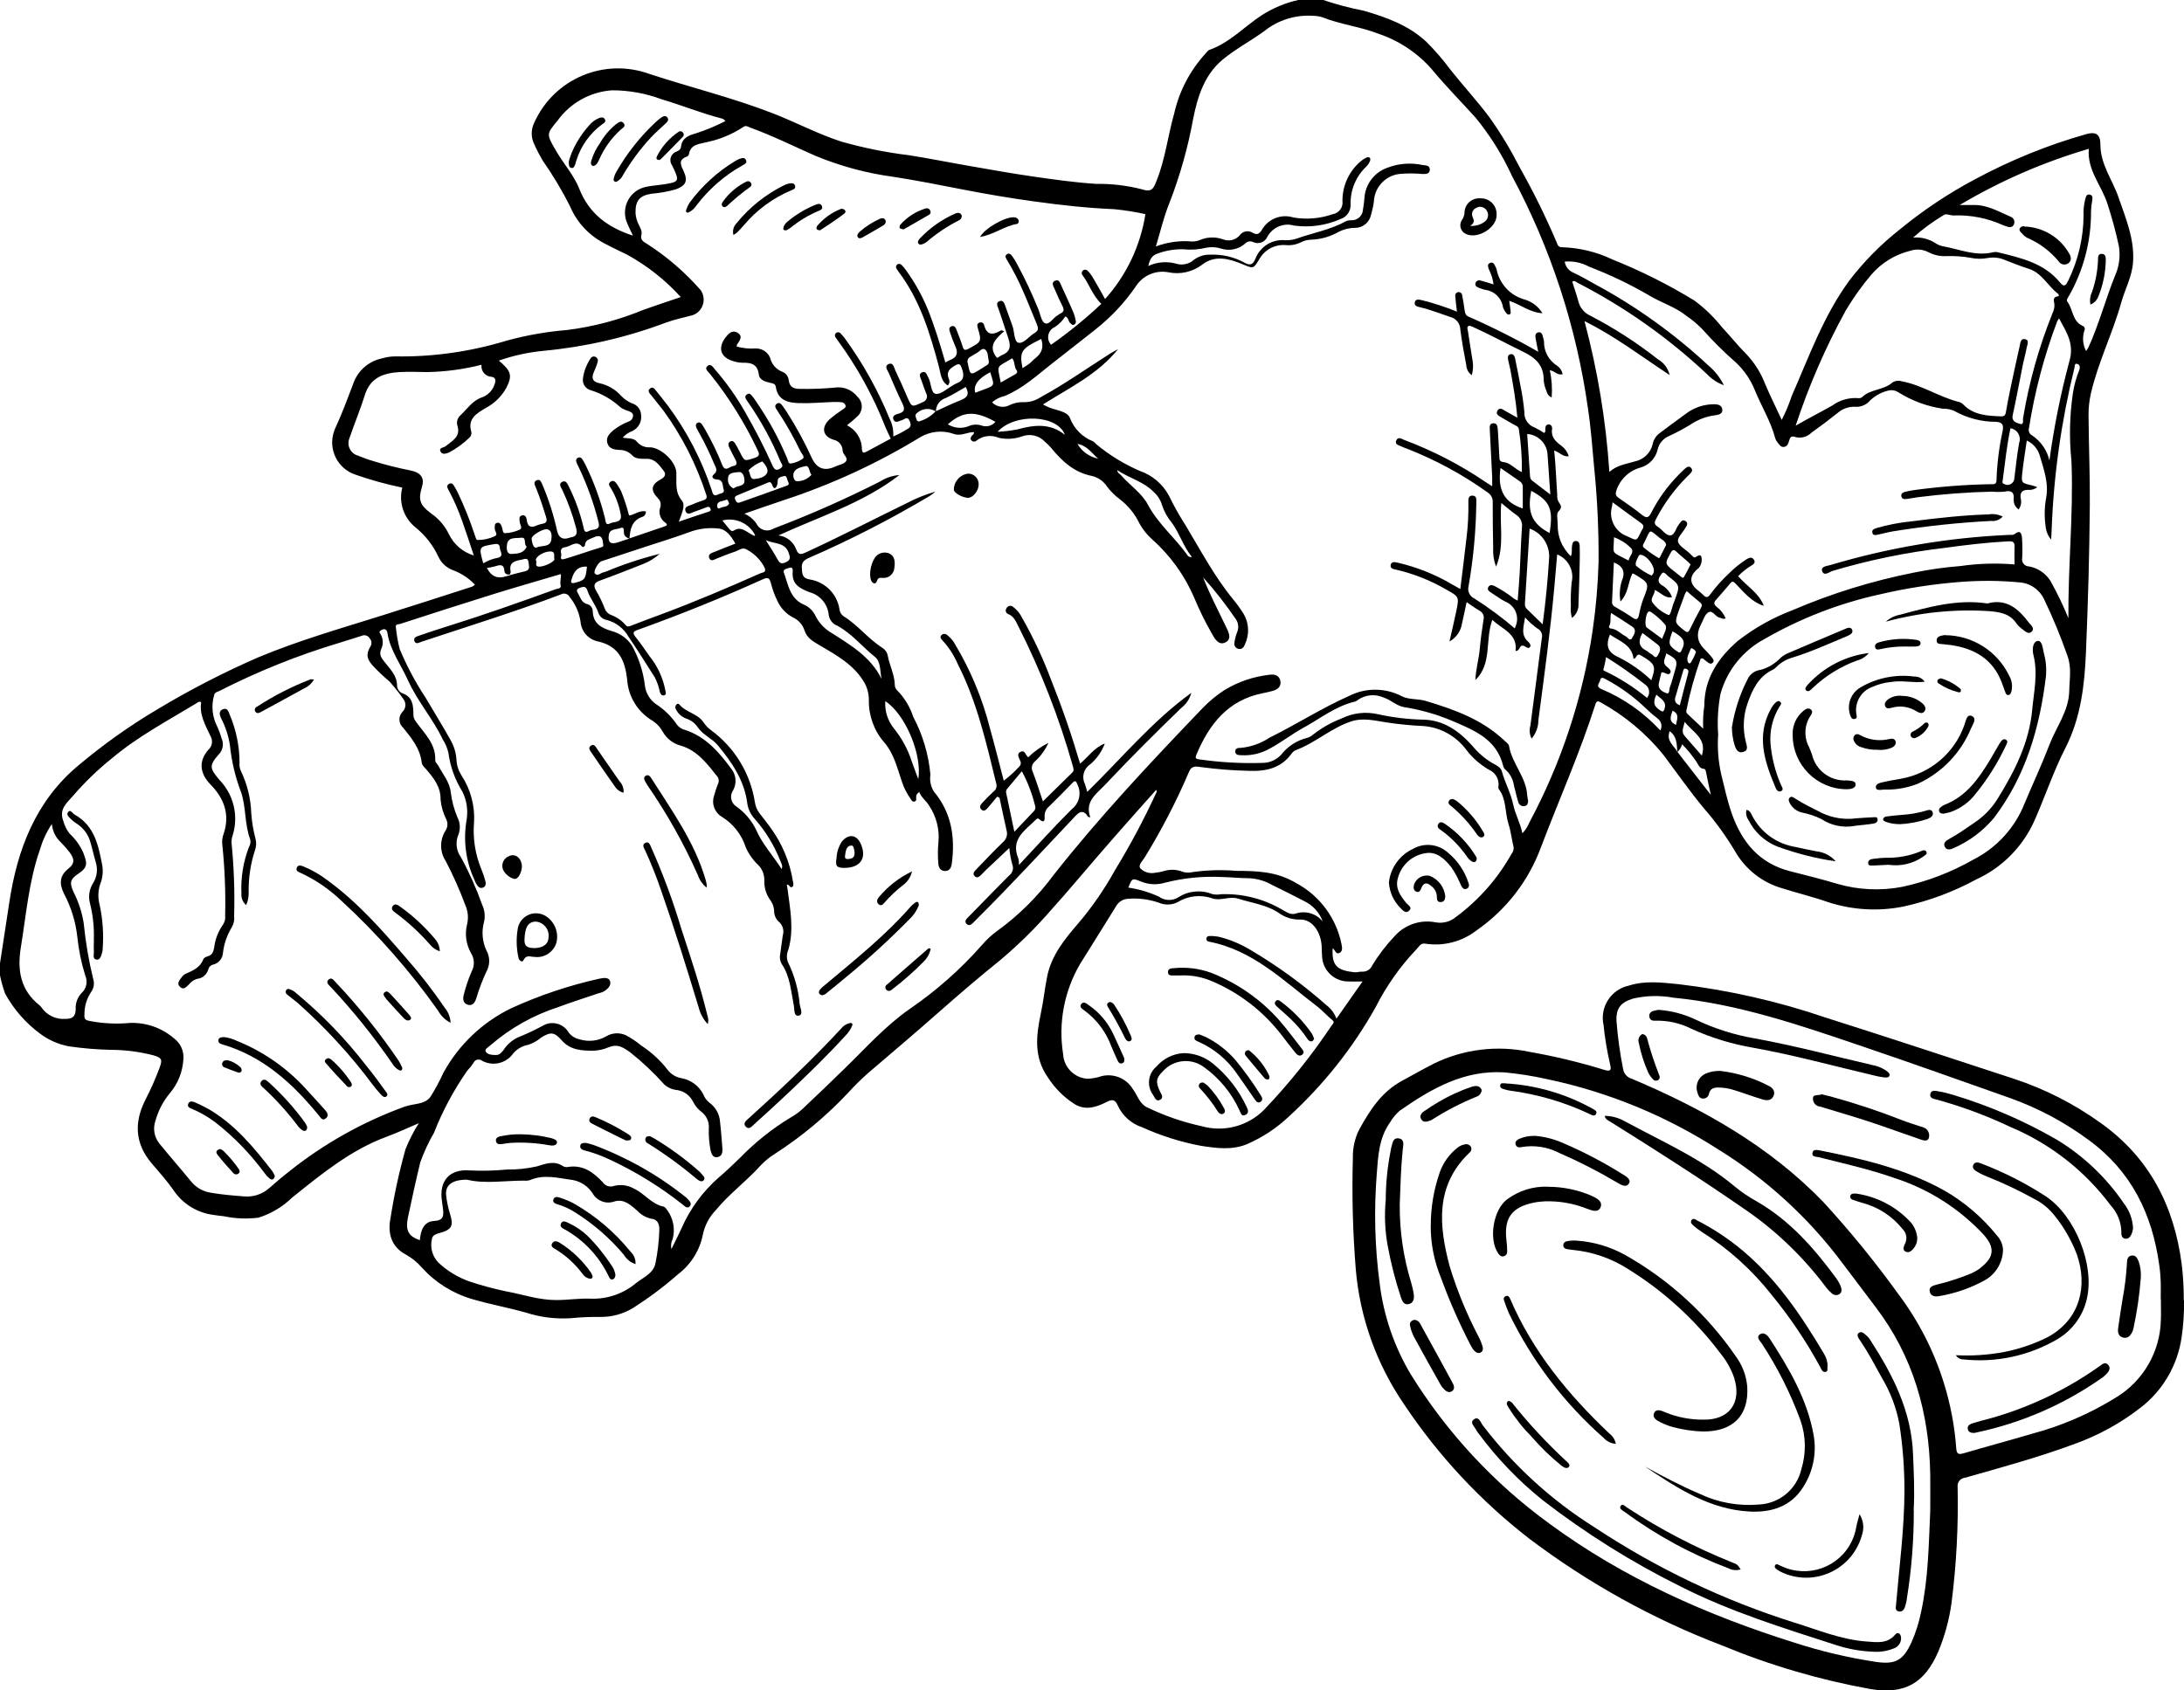 <?xml version="1.0" encoding="UTF-8"?>
<svg id="Lag_1" data-name="Lag 1" xmlns="http://www.w3.org/2000/svg" viewBox="0 0 287.03 222.21">
  <g id="Group_1" data-name="Group 1">
    <path id="Path_17" data-name="Path 17" d="M0,126.63c.4-2.62,.81-5.23,1.2-7.85,1.05-7.1,3.49-13.53,9.2-18.24,3.17-2.66,6.55-5.07,10.11-7.19,4.31-2.6,8.79-4.92,13.41-6.93,5.23-2.19,10.66-3.75,16.06-5.44,4.03-1.26,8.05-2.57,12.07-3.86,.13-.07,.26-.16,.37-.26-.79-.83-1.75-1.47-2.82-1.88-.89-.31-1.62-.97-2-1.83-.69-1.47-1.7-2.77-2.97-3.8-1.57-1.25-2.27-3.31-1.76-5.25-2.09-.43-4.15-1-6.17-1.71-2.33-.78-3.59-3.29-2.82-5.63,.04-.11,.08-.22,.12-.33,.92-1.98,1.68-4.03,2.45-6.07,.6-1.66,2.02-2.89,3.76-3.25,.54-.16,1.1-.25,1.66-.26,5,.09,9.97-.62,14.75-2.08,2.59-.71,5.24-1.17,7.92-1.39,3.45-.43,6.83-1.33,10.04-2.66,1.59-.57,3.19-1.09,4.89-1.67-2.02-2.23-4.39-4.1-7.03-5.56-1.04-.51-2.09-1-3.11-1.55-1.97-1.05-3.52-2.73-4.4-4.78-1.05-2.11-2.27-4.14-3.62-6.07-.4-.68-.77-1.39-1.09-2.11-.46-.9-.45-1.97,0-2.87,2.6-5.78,9.21-8.56,15.16-6.38,5.42,1.78,10.98,3.13,16.3,5.21,2.99,1.17,5.84,2.69,8.91,3.68,2.9,.82,5.85,1.42,8.84,1.78,2.81,.44,5.59,1.01,8.4,1.49,2.63,.46,5.27,.93,7.91,1.31,2.76,.4,5.52,.79,8.3,.97,2.03-.03,4.05,.21,6.02,.71,1.39,.47,1.57-.2,1.96-1.17,1.13-2.85,1.47-5.89,2.3-8.81,.66-2.94,2.09-5.65,4.12-7.87,.17-.17,.31-.41,.51-.48,2.69-.94,4.6-3.08,6.92-4.58,1.47-.93,3.08-1.6,4.78-1.98h3.23c1.74,.59,3.51,1.06,5.31,1.41,2.99,.86,5.88,1.9,8.23,4.06,1.16,1.15,2.23,2.39,3.2,3.7,1.69,2.14,3.55,4.14,5.18,6.33,1.47,2.08,2.78,4.27,3.94,6.54,1.79,3.18,3.4,6.45,4.83,9.8,.13,.32,.2,.68,.71,.67,2.29,.07,4.54,.61,6.61,1.6,3.75,1.5,7.37,3.31,10.81,5.42,1.37,1.02,2.59,2.21,3.65,3.54,1.08,1.15,2.05,2.39,3.17,3.5,1.07,1.14,1.91,2.47,2.47,3.94,.66,1.55,1.41,3.06,2.17,4.7,.51-1,.95-2.04,1.3-3.11,2.29-5.22,4.2-10.61,7.63-15.27,1.9-2.47,4.09-4.69,6.54-6.62,3.11-2.56,6.47-4.8,10.02-6.68,4.62-2.48,9.49-4.46,14.54-5.89,1.24-.35,1.85,.01,1.85,1.36,0,2.63,1.59,4.65,2.39,6.97,.95,2.76,2.12,5.5,1.9,8.54-.14,1.9-1.07,3.53-1.56,5.31-1.13,4.04-3.04,7.82-3.98,11.92-.21,.94-.32,1.91-.31,2.87,.03,3.93,.2,7.86,.17,11.79-.05,6.47-.24,12.96-.51,19.42-.18,4.22-.66,8.53-2.7,12.52-1.56,3.05-2.65,6.34-4.04,9.49-1.52,3.45-4.26,6.23-7.7,7.8-3,1.63-6.21,2.82-9.54,3.55-3.31,.67-6.74,.46-9.95-.59-1.99-.7-4.05-1.19-6.06-1.83-2.59-.76-4.78-2.5-6.12-4.84-1.19-1.99-2.55-3.88-4.08-5.63-1.87-2.25-3.55-4.66-5.3-7-2.29-2.84-5.12-5.2-8.31-6.96-.38-.23-.55-.13-.68,.3-2.03,6.37-4.76,12.48-7.13,18.72-1.63,4.45-4.6,8.29-8.51,10.99-1.91,1.47-4.33,2.09-6.71,1.72-.64-.12-.85,.46-1.19,.78-2.14,2.25-3.93,4.8-5.33,7.57-3.01,5.38-6.87,10.23-11.42,14.39-1.6,1.51-3.45,2.73-5.47,3.61-1.98,.83-4.05,.54-6.1,.22-2.66-.5-5.24-1.32-7.71-2.44-1.41-.46-2.57-1.5-3.19-2.85-.35-.86-.79-.81-1.46-.47-1.35,.69-2.74,1.15-4.17,.31-1.44-.91-2.65-2.12-3.57-3.56-1.89-2.7-1.51-5.55-.9-8.45,.34-1.59,.5-3.21,.82-4.79,.55-2.75,2.27-4.88,4.03-6.92,1.85-2.17,3.48-4.52,4.86-7.02,1.99-3.26,3.79-6.63,5.39-10.09,.06-.15,.22-.27,.04-.5-1.18,1.33-2.36,2.65-3.54,3.98-1.35,1.53-2.7,3.07-4.04,4.62-2.02,2.33-3.98,4.7-6.05,6.99-2.08,2.42-4.35,4.67-6.79,6.73-2.8,2.25-5.52,4.59-8.22,6.97-3.01,2.66-6.08,5.25-9.13,7.86-.96,.84-1.87,1.74-2.73,2.69-2.87,3.05-6.1,5.74-9.62,8.01-.68,.42-1.3,.93-1.85,1.51-1.86,2.08-4.15,3.74-5.92,5.91-.83,.86-1.4,1.93-1.66,3.1-.4,2.12-1.58,4.02-3.31,5.32-1.83,1.61-3.78,3.07-5.83,4.38-1.31,.81-2.82,1.23-4.36,1.21-1.31-.02-2.61,.04-3.91,.17-1.96,.12-3.93-.12-5.8-.72-2.37-.68-4.81-1.1-7.18-1.81-2.54-.75-4.82-2.19-6.59-4.16-.59-.68-1.29-1.25-2.08-1.68-1.95-1.03-2.4-2.87-2.01-4.79,.48-3.07,1.14-6.11,1.98-9.09,.48-1.18,1.06-2.32,1.74-3.39-1.54,.66-2.87,1.28-4.23,1.78-4.74,1.75-8.56,4.91-12.43,8.01-1.24,1.21-2.75,2.11-4.41,2.63-1.52,.19-3.07,.13-4.57-.19-.54-.06-1.11-.12-1.66-.22-2.03-.34-3.82-1.51-4.96-3.23-.87-1.23-1.87-2.36-2.85-3.5-2.2-2.58-2.33-5.39-.83-8.34,.72-1.4,1.36-2.83,1.9-4.31,.37-1.03,.23-1.23-.84-1.55-1.8-.47-3.66-.71-5.52-.72-1.87-.04-3.73-.19-5.58-.46-1.38-.26-2.68-.83-3.8-1.67-1.9-1.41-3.47-3.21-4.6-5.28-.29-.82-.52-1.66-.69-2.51v-1.41Zm67.1-51.05c.63-.16,1.26-.34,1.9-.48,.75-.17,.5-.72,.46-1.18-.06-.68-.53-.42-.89-.35-.86,.16-1.72,.31-1.46,1.55,.03,.12-.06,.26-.09,.38-.4,.09-.7-.07-.73-.46-.06-.89-.54-.81-1.16-.61-.37,.1-.75,.18-1.14,.23q.83,1.67,2.55,1.09c.18-.05,.37-.1,.55-.16h0Zm55.87-21.51c1.08-.49,2.15-1.02,3.26-1.45,.88-.34,1.24-.79,.68-1.75-.86,.49-1.7,1.03-2.61,1.45-.78,.24-1.31,.97-1.3,1.78-.75-.5-1.73-.44-2.42,.14-.43,.29-.22,.55-.14,.85,.09,.35,.3,.37,.59,.23,.74-.25,1.4-.68,1.93-1.25h0Zm97.47,44.77c-.08-.98-.02-2.01-1-2.72-.51,1.29,.57,1.88,1.01,2.72l4.39,5.65c-.25-1.18-.46-2.13-.65-3.09-.04-.19-.12-.33-.3-.34-.54-.04-.67-.5-.89-.85-.56-.85-1.21-1.65-1.93-2.37-.11,.39-.32,.74-.62,1.01h0Zm-137.73-28.06c1.5-.51,2.99-1.01,4.49-1.53,.4-.14,.71-.24,.11-.64-.57-.46-.79-1.24-.53-1.92,.13-.42,.02-.88-.3-1.18-1.03-1.07-.92-1.82,.4-2.52,.53-.28,.66-.69,.38-1.05-.58-.73-1.1-1.62-2.24-1.63-.67,0-1.45,.07-1.92-.44-.43-.47-1.04-.73-1.67-.72-.68-.04-1.41-.14-1.62-.94-.2-.77,.34-1.26,.86-1.7,.59-.45,1.24-.82,1.93-1.09,.33-.1,.57-.39,.6-.73,.02-.44-.32-.54-.64-.67-.35-.1-.69-.26-1-.46-1.11-1.03-2.44-1.8-3.88-2.25-.7-.17-1.16-.83-1.07-1.54,.12-.9,.44-1.77,.93-2.54,.16-.28,.41-.48,.75-.3s.32,.5,.22,.8c-.13,.38-.27,.76-.44,1.13-.37,.81-.23,1.34,.74,1.52,1.09,.24,2.08,.82,2.83,1.66,.39,.42,.87,.75,1.4,.97,.71,.2,1.2,.84,1.22,1.57,.1,.86-.36,1.7-1.14,2.08-.49,.17-.93,.47-1.28,.87,.7,.14,1.46,0,1.87,.54,.43,.52,1.09,.79,1.76,.73,1.46,.09,3.37,1.88,3.42,3.36,.04,1.28-.22,2.52,.73,3.65,.4,.47,.14,1.24-.07,1.86-.08,.23-.17,.46-.34,.91,1.46-.5,2.69-.92,3.93-1.32,.26-.08,.32-.19,.22-.42-.11-.26-.3-.23-.5-.16-.54,.2-1.07,.41-1.61,.59-.39,.14-.91,.51-1.14-.05-.26-.64,.43-.71,.83-.89,.49-.22,1-.41,1.51-.57,.39-.13,.51-.31,.36-.75-1.28-3.94-3.17-7.66-5.6-11.01-.51-.67-1.06-1.31-1.57-1.98-.21-.27-.63-.59-.22-.94s.65,.11,.87,.37c.51,.63,1.01,1.26,1.5,1.9,2.49,3.36,4.43,7.09,5.74,11.06,.13,.37,.18,.96,.84,.59,.29-.16,.91-.14,.74-.63s0-1.3-.88-1.34c-.5-.02-.82-.34-.42-.67,.6-.5,.26-.89,.08-1.31-.59-1.43-1.26-2.82-2.02-4.17-.12-.2-.23-.41-.33-.62-.11-.26-.17-.54,.15-.69,.26-.12,.45,.04,.59,.25,.15,.22,.28,.46,.42,.69,.85,1.49,1.6,3.04,2.23,4.63,.38,.95,.93,.2,1.4,.13,.6-.1,.54-.45,.31-.88-.29-.53-.56-1.07-.82-1.62-.12-.25-.16-.54,.12-.72s.53,0,.67,.24c.23,.37,.44,.76,.63,1.15,.62,1.23,.59,1.19,1.88,.77,.64-.21,.77-.41,.45-1.04-1.69-3.59-3.81-6.98-6.3-10.07-.24-.28-.73-.64-.27-1.01,.43-.34,.71,.18,.96,.47,1.5,1.73,2.83,3.6,3.96,5.6,1.33,2.3,2.54,4.67,3.63,7.09,.29,.65,.65,.59,1.08,.28,.42-.29,.04-.62-.07-.89-1.15-2.77-2.59-5.4-4.31-7.86-.21-.3-.52-.66-.06-.95,.38-.24,.59,.15,.8,.41,.15,.18,.27,.38,.41,.58,1.6,2.33,2.96,4.82,4.05,7.43,.11,.26,.15,.74,.48,.68,.57-.08,1.1-.3,1.57-.63,.31-.25-.14-.65-.29-.95-.9-1.88-1.93-3.7-3.09-5.43-.19-.27-.41-.62,0-.87,.34-.21,.56,.08,.74,.32,.2,.27,.39,.55,.57,.83,1.23,1.93,2.32,3.94,3.27,6.02q.99,2.1,3.11,1.09c.45-.21,1.06-.29,1.34-.63,.4-.5-.36-.89-.41-1.41,.01-.69-.47-1.3-1.14-1.45-1.47-.43-1.72-1.6-.61-2.67,.56-.48,1.15-.92,1.77-1.33,.17-.13,.45-.24,.36-.54-.08-.23-.29-.39-.54-.41-.33-.03-.67-.04-1.01-.03-1.51,.05-3.03,.2-4.54,.15-1.42-.04-2.8-.33-3.07-2.13-.06-.43-.42-.47-.75-.54-.65-.14-1.4-.4-1.48-1.05-.16-1.46-1.06-1.61-2.21-1.59-.37-.01-.74-.07-1.09-.19-1.71-.46-2.15-1.72-1.09-3.12,.4-.52,.9-1.06,1.6-.62,.77,.48,.23,1.04-.08,1.55-.03,.08-.05,.17-.05,.25,.77,.22,1.56,.3,2.36,.26,.87-.08,1.7,.41,2.04,1.22,.2,.87,.84,1.58,1.68,1.87,.44,.21,.74,.64,.77,1.13,.14,.92,.73,1.1,1.52,1.09,1.51,.03,3.03-.03,4.54-.17,1.13-.17,2.26,.29,2.95,1.19,.72,.63,.79,1.72,.16,2.44-.08,.09-.16,.17-.25,.24-.37,.37-.79,.69-1.27,1.09,1.2,.58,1.96,1.8,1.96,3.14,.05,.52,.24,.53,.63,.31,1.06-.58,2.13-1.15,3.16-1.7-.25-.55-.5-1.03-.7-1.52-1.58-4.04-3.69-7.87-6.25-11.37-.1-.13-.2-.27-.29-.41-.15-.18-.12-.45,.06-.59,.18-.15,.45-.12,.59,.06,.19,.19,.36,.39,.53,.61,2.4,3.29,4.39,6.87,5.93,10.64,.36,.7,.52,1.5,.46,2.29,.63-.26,1.23-.58,1.81-.94,.58-.29,.55-.62,.33-1.12-.3-.67-.65-.17-.97-.09-.4,.1-.89,.5-1.14-.07-.23-.54,.35-.68,.7-.78,.84-.24,.79-.68,.47-1.34-.63-1.3-1.2-2.63-1.77-3.96-.17-.4-.66-.94-.04-1.21s.71,.47,.89,.85c.54,1.12,1.04,2.26,1.53,3.4,.64,1.47,.61,1.44,2.04,.76,.42-.11,.68-.55,.56-.97-.02-.07-.05-.15-.09-.21-.22-.56-.42-1.14-.62-1.71-.13-.37-.43-.83,.1-1.04s.61,.36,.81,.69c.41,.71,.31,2.03,.97,2.14,.68,.11,1.52-.71,2.28-1.12,.14-.1,.28-.18,.44-.25,.99-.35,1.05-1.02,.74-1.91-.19-.53-.27-.82-.92-.44-.72,.42-1.18,.83-.82,1.74,.15,.29,.1,.65-.13,.88-.92-.57-.93-1.58-1.16-2.44-1.18-4.43-2.5-8.8-5.33-12.54-.08-.11-.16-.22-.23-.34-.13-.17-.12-.4,.04-.55,.17-.16,.44-.15,.6,.02,.01,.01,.02,.02,.03,.03,.19,.19,.37,.4,.52,.62,1.17,1.61,2.14,3.35,2.9,5.18,.91,2.27,1.62,4.61,2.31,7,.19-.12,.39-.22,.59-.31,.97-.36,1.13-.98,.69-1.88-.24-.55-.46-1.12-.64-1.7-.12-.32-.25-.71,.17-.87s.57,.25,.69,.56c.27,.69,.55,1.37,.76,2.08,.14,.49,.3,.57,.77,.32,1.73-.92,1.76-.95,1.24-2.7-.08-.27-.16-.54,.14-.71,.2-.13,.47-.08,.61,.12,.03,.04,.05,.08,.06,.13,.36,1.45,1.2,1.35,2.23,.74,.05-.03,.17,.04,.43,.1-1.12,.99-2.21,1.96-.97,3.5,.21,.01,.38-.24,.63-.33,1.08-.43,1.26-1.11,.88-2.21-.45-1.3-.84-2.62-1.31-3.92-.13-.35-.35-.78,.11-.97,.54-.23,.67,.3,.81,.66,.32,.85,.6,1.71,.92,2.56,.29,.77,.2,2.08,.79,2.23,.69,.17,1.41-.87,2.16-1.3,.51-.3,.46-.64,.28-1.08-.57-1.36-1.1-2.74-1.7-4.1-.64-1.52-1.39-2.99-2.24-4.4-.14-.23-.33-.5-.05-.72,.33-.27,.57,0,.75,.24,.23,.33,.44,.67,.63,1.03,1.04,1.92,1.97,3.9,2.79,5.93,.27,.65,.4,1.64,.87,1.84,.58,.25,1.07-.72,1.68-1.05,.12-.06,.21-.17,.34-.22,.47-.21,.52-.5,.29-.96-.38-.75-.72-1.52-1.05-2.29-.15-.35-.47-.81,.05-1.06,.54-.27,.67,.28,.83,.62,.56,1.19,1.09,2.38,1.62,3.59,.13,.34,.23,.7,.29,1.06,.06,.2-.04,.42-.23,.51-.23,.09-.36-.1-.51-.23-.27-.23-.19-.72-.64-.86-.35,.54-.8,1.01-1.34,1.37-.75,.3-1.11,1.15-.81,1.91,.07,.16,.16,.31,.28,.44,2.33-1.63,4.54-3.43,6.61-5.38-1.16-1.1-1.59-2.61-2.5-3.8-.13-.17-.1-.41,.06-.56,.16-.17,.44-.18,.61-.01,0,0,.02,.02,.03,.03,.24,.23,.45,.5,.62,.78,.56,.94,1.09,1.89,1.67,2.93,2.81-3.13,4.65-7.01,5.3-11.16-1.34-.3-2.69-.51-4.06-.65-3.56-.15-7.09-.54-10.62-1.03-3.08-.43-6.15-.94-9.21-1.54-3.05-.6-6.11-1.2-9.18-1.68-3.54-.47-7-1.4-10.3-2.77-2.85-1.25-5.64-2.65-8.57-3.71-.29-.11-.56-.34-.92-.07-1.49,.98-3.15,1.66-4.9,2.01-.99,.25-2.02,.28-2.23,1.57-.04,.13-.13,.24-.26,.3-1.25,.44-.77,1.19-.41,1.98,.55,1.22,.25,1.86-1.03,2.32-1.03,.3-2.1,.49-3.17,.58-1.62,.23-2.19,.92-2.15,2.57,.04,.5,.17,1,.4,1.45,.19,.43,.5,.89,.38,1.34-.19,.73,.25,.95,.72,1.23,2.62,1.68,4.99,3.72,7.04,6.06,.7,.97,.49,2.32-.47,3.03-.18,.13-.38,.23-.59,.3-1.15,.31-2.32,.54-3.43,.95-5.2,1.96-10.63,3.21-16.16,3.73-1.99,.19-3.96,.62-5.85,1.28,1.65,1.4,1.78,1.98,1,3.55-.63,1.15-1.58,2.08-2.74,2.69-1.09,.66-2.41,1.36-1.89,3.1,.08,.31-.03,.63-.28,.83-.78,.74-1.65,1.38-2.6,1.89-.4,.18-.95,.36-1.17-.13-.23-.51,.43-.46,.68-.67,.87-.73,2.05-1.24,1.53-2.78-.11-.48,.06-.98,.43-1.3,.9-.83,1.57-1.94,2.84-2.35,.81-.3,1.42-.96,1.66-1.78,.17-.47,.1-.84-.42-.92-.77-.03-1.36-.68-1.33-1.44,0-.05,0-.09,.01-.14-2.33,.59-4.73,.92-7.14,.96-1.21-.02-2.43-.06-3.63,0-2.06,.12-3.83,.7-4.55,2.98-.6,1.92-1.38,3.78-2.03,5.69-.37,.86,.02,1.86,.88,2.23,.08,.03,.16,.06,.25,.09,.64,.26,1.3,.51,1.96,.7,1.61,.5,3.25,.91,4.9,1.24,1.4,.27,1.89,1,1.54,2.14-.52,1.69-.31,2.38,1.15,3.48,1.03,.7,1.85,1.65,2.39,2.77,.65,1.35,1.84,2.36,3.27,2.79-.54-1.61-1.02-3.1-1.55-4.58-.48-1.37-1.06-2.69-1.74-3.96-.16-.29-.38-.66,.04-.88s.59,.17,.76,.46c.16,.26,.3,.53,.43,.8,.83,1.76,1.56,3.57,2.17,5.43,.09,.25,.2,.68,.33,.69,.77,.02,1.53-.14,2.24-.46,.59-.21,.06-.68,.07-1.03,.01-.3-.08-.66,.3-.76s.51,.23,.63,.52,.08,.86,.42,.84c.67-.03,1.33-.19,1.93-.47,.42-.2,.03-.66,0-1s-.15-.74,.28-.86,.61,.25,.65,.59c.1,.94,.58,1.07,1.35,.71,.22-.09,.44-.16,.68-.2,.54-.1,.68-.31,.51-.89-.4-1.29-.81-2.56-1.32-3.81-.15-.37-.43-.83,.11-1.04,.46-.18,.59,.31,.74,.64,.83,1.95,1.47,3.98,1.92,6.05q.31,1.31,1.56,.9c.06-.03,.13-.05,.19-.06,.88-.12,.93-.61,.71-1.36-.45-1.69-1.05-3.34-1.8-4.92-.17-.34-.52-.79,.02-1.04,.5-.23,.68,.29,.86,.64,.83,1.66,1.46,3.4,1.89,5.2,.11,.4,.1,1.01,.77,.62,.49-.29,1.58,.05,1.22-1.22-.62-2.48-1.5-4.89-2.6-7.19-.11-.21-.21-.42-.29-.64-.09-.19-.03-.42,.14-.54,.19-.13,.45-.09,.59,.1,.01,.01,.02,.03,.03,.05,.17,.25,.32,.51,.45,.78,1.09,2.24,1.95,4.58,2.55,7,.1,.33,.03,1.01,.66,.68,.54-.29,1.69-.03,1.39-1.27-.22-1.16-.63-2.27-1.23-3.29-.2-.3-.51-.67-.05-.95,.44-.26,.66,.16,.87,.45,.19,.28,.36,.57,.5,.87,.41,1.02,.75,2.08,1.02,3.15,.77-.12,1.39-.73,2.21-.54,.03,.29-.13,.58-.4,.69-1.45,.46-1.66,1.64-1.76,2.89-.38-.15-.72-.31-.73-.82,0-.25,.05-.77-.4-.59-.56,.23-1.46,.08-1.58,.92-.15,1.01,.26,1.28,1.21,.97,.49-.17,.99-.33,1.48-.49Zm38.05,33.39c-.2,.11-.33,.3-.35,.52-.04,.24,.13,.6-.23,.68-.32,.07-.43-.26-.58-.47-.46-.66-.82-1.38-1.07-2.15-.61-1.78-1.04-3.67-2.3-5.13-1.34-1.53-2.07-3.51-2.04-5.55,.01-.81-.19-1.61-.58-2.32-1.36-2.35-3.67-3.62-5.87-4.91-.89-.52-1.67-.95-2-1.94-.24-.78-.81-1.42-1.56-1.75-.87-.47-1.56-1.2-1.98-2.09-.39-.78-.69-1.61-.9-2.46-.17-.57-.35-.76-.97-.48-5.42,2.45-10.94,4.68-16.54,6.69-.51,.18-.71,.36-.3,.88,.65,.81,1.25,1.67,1.84,2.53,1.07,1.31,1.79,2.86,2.11,4.52,.02,.23,.21,.59-.18,.67-.32,.07-.48-.22-.55-.48-.13-.66-.35-1.3-.66-1.9-1.14-1.78-2.26-3.58-3.45-5.33-.62-1.1-1.67-1.9-2.89-2.21-.48-.08-.88-.42-1.05-.88-.34-1.07-1.12-1.92-1.46-2.97-.21-.62-.49-.53-.97-.38-.69,.23-.34,.57-.17,.91,.27,.53,.45,1.11,1.17,1.26,.41,.13,.68,.51,.67,.93,.06,1.64,1.16,2.2,2.5,2.6,1.09,.29,2.03,.96,2.65,1.9,.9,1.62,1.48,3.4,1.7,5.23,.11,.97,.62,1.85,1.4,2.43,1.11,.71,2.06,1.63,2.8,2.72,.26,.36,.64,.61,1.07,.71,2.71,.88,4.47,2.91,6.08,5.1,.66,.81,.75,1.95,.24,2.86-.47,.69-.29,1.63,.41,2.1,.03,.02,.07,.04,.1,.06,1.07,.78,1.93,1.8,2.51,2.99,.82,1.9,2.23,3.41,3.37,5.19,.19-.49-.08-.8-.2-1.13-.79-2.01-1.92-3.86-3.35-5.48-.5-.55-.84-1.23-.96-1.97-.37-3.03-2-5.43-3.88-7.69-.75-.91-1.94-1.34-2.62-2.35-.36-.54-.88-.94-1.49-1.15-.61-.21-1.12-.66-1.4-1.24-.11-.18-.1-.4,.02-.57,.12-.16,.31-.21,.43-.06,.87,1.06,2.43,1.18,3.2,2.38,.26,.39,.6,.73,.98,1.01,3.09,2.27,5.16,5.67,5.75,9.46,.08,.53,.29,1.04,.62,1.47,.47,.61,.96,1.21,1.41,1.84,1.54,2.1,2.56,4.53,2.97,7.09,.04,.24,.16,.58-.11,.74-.3,.18-.34-.36-.69-.31,.03,.2,.07,.39,.09,.58,.34,2.65,.88,5.3,.11,7.97-.24,.53-.26,1.14-.04,1.68,.85,1.72,1.36,3.59,1.53,5.5,.08,.52,.51,1.39-.13,1.49-.68,.12-.54-.86-.65-1.37-.38-1.87-.47-3.81-1.61-5.46-.21-.39-.27-.85-.17-1.28,.11-.8,.22-1.6,.33-2.4,.22-.69,0-1.44-.58-1.89-.36-.37-.56-.86-.55-1.37-.02-.47-.18-.93-.44-1.32-.6-.78-.9-1.76-.85-2.74,0-.71-.26-1.4-.75-1.92-.72-.67-1.29-1.47-1.69-2.37-.54-1.68-1.66-3.12-3.17-4.03-.93-.57-1.35-1.7-1-2.74,.14-.52,.31-1.03,.5-1.53,.17-.3,.16-.67-.03-.96-1.34-1.68-2.63-3.46-4.84-4.11-.99-.26-1.83-.9-2.34-1.78-.32-.6-.78-1.11-1.35-1.48-1.96-1.14-3.22-3.19-3.36-5.45-.27-2.38-1.03-4.33-3.74-4.97-1.29-.22-2.27-1.28-2.38-2.59-.17-1.19-.66-2.32-1.42-3.25-.2-.41-.69-.58-1.1-.39-.03,.01-.05,.03-.08,.04-6.04,2.28-12.2,4.18-18.32,6.22-.32,.11-.69,.36-.89-.04-.24-.48,.23-.65,.56-.76,1.24-.43,2.48-.84,3.73-1.23,4.78-1.49,9.5-3.16,14.21-4.87,.27-.1,.81-.05,.69-.54-.12-.5,.1-.98,.02-1.46-2.97,.88-5.88,1.71-8.78,2.61-4.12,1.28-8.23,2.61-12.33,3.94-.21,.07-.67-.03-.56,.5,.1,.94,.26,1.86,.49,2.78,.94,2.26,2.09,4.42,3.44,6.46,1.07,1.84,2.23,3.67,3.26,5.54,.45,.79,.72,1.68,.77,2.59,.04,.74,.28,1.45,.68,2.08,1.18,1.81,1.76,3.96,1.63,6.12-.18,2.12,.16,4.26,.98,6.23,.19,.47,.36,.94,.49,1.43,.1,.37,.12,.79-.32,.94s-.67-.2-.87-.52c-.09-.14-.13-.31-.21-.46-1.16-2.49-1.52-5.27-1.04-7.97,.2-1.27,0-2.56-.58-3.71-.96-1.54-1.58-3.27-1.82-5.07-.14-.62-.39-1.21-.74-1.75-1.29-2.73-3.32-5-4.58-7.79-.93-2.07-2.34-3.92-2.7-6.24-.01-.1-.05-.2-.1-.28-.2-.28-.44-.21-.7-.07-.21,.11-.32,.23-.14,.46,.41,.64,.44,1.45,.09,2.12-.23,.67,.03,1.01,.4,1.51,.73,.97,1.72,1.82,1.72,3.21,.02,.46,.31,.86,.74,1.02,1.33,.48,1.39,1.59,1.41,2.72-.02,.32,.08,.64,.27,.91,1.12,1.59,2.69,2.96,2.6,5.15-.01,.29,.26,.46,.38,.69,.62,1.15,1.52,2.2,1.66,3.53,.14,1.13,.43,2.24,.88,3.3,.36,.7,.41,1.52,.13,2.26-.42,.98-.3,2.1,.32,2.97,1.1,2.01,2.03,4.1,2.8,6.26,.33,.71,.42,1.51,.24,2.27-.34,1.24-.23,2.57,.32,3.74,.42,.75,.48,1.65,.15,2.45-.6,1.24-1.1,2.53-1.49,3.85-.16,.5-.45,1-1.07,.84-.67-.17-.72-.78-.57-1.32,.26-1.04,.6-2.07,1.03-3.05,.41-.74,.39-1.65-.05-2.38-.67-1.15-.87-2.52-.55-3.81,.21-.85,.13-1.75-.23-2.55-.74-1.99-1.6-3.93-2.58-5.8-.8-1.22-.79-2.8,0-4.02,.27-.43,.31-.97,.09-1.43-.41-.81-.67-1.69-.76-2.6,.04-1.67-.89-2.83-1.88-3.99-.24-.28-.56-.52-.6-.91-.21-1.85-1.35-3.21-2.45-4.58-.59-.53-.64-1.45-.11-2.04,.01-.01,.03-.03,.04-.04,.43-.42,.5-1.09,.17-1.59-.58-.84-1.21-1.63-1.88-2.39-.74-.62-1.44-1.28-2.1-1.98-.87-.92-1.04-1.55-.42-2.61,.23-.34,.19-.79-.09-1.08-.2-.37-.66-.51-1.04-.34-1,.33-2.01,.63-3.02,.95-5.39,1.62-10.62,3.72-15.64,6.28-.26,.14-.64,.16-.74,.57-.4,1.38-.25,2.87,.42,4.15,.23,.52,.43,1.06,.59,1.61,.29,.7,.13,1.51-.41,2.04-1.33,1.51-1.15,1.86,.13,3.38,1.83,1.91,2.49,4.65,1.73,7.18-.14,.38-.2,.79-.16,1.19,.31,3.15,.42,6.31,.33,9.47,.06,.51-.04,1.02-.29,1.47-.64,1.03-1.04,2.19-1.18,3.4-.05,.73-.56,1.35-1.26,1.53-.31,.05-.56,.28-.65,.58-.17,.71-.77,1.24-1.5,1.3-.42,.13-.79,.39-1.06,.73-.33,.32-.69,.79-1.18,.32-.45-.43-.08-.87,.21-1.24,.13-.2,.31-.36,.52-.47,.96-.43,1.93-.81,2.34-1.92,.06-.18,.36-.32,.57-.38,.59-.16,.75-.59,.85-1.12,.13-1.11,.53-2.16,1.18-3.07,.22-.34,.32-.75,.27-1.16,.07-3.13-.05-6.26-.38-9.37-.05-.47,.01-.95,.18-1.39,.87-2.55,.04-4.68-1.73-6.49-1.4-1.43-1.6-3.07-.27-4.56,.51-.46,.62-1.21,.27-1.8-.66-1.42-1.49-2.81-1.22-4.45-.29-.16-.46,.04-.59,.12-3.77,2.29-7.68,4.35-11.1,7.22-1.86,1.49-3.57,3.14-5.13,4.94-.77,.93-1.92,1.73-1.3,3.33,.16,.6,.44,1.17,.82,1.66,.77,.71,1.39,1.57,1.81,2.53,.48,1.3,.68,1.87-.66,2.75-1.14,.75-1.16,1.24-.59,2.48,.64,1.26,1.08,2.62,1.3,4.02,.25,2.47,.66,4.93,1.25,7.34,.18,.56,.09,1.17-.24,1.65-.61,.89-.93,1.95-.91,3.03-.06,.62,.17,.73,.67,.83,1.75,.34,3.55,.43,5.33,.26,2.11-.07,4.17,.65,5.77,2.03,.86,.64,1.33,1.68,1.23,2.75-.09,1.63-.71,3.19-1.76,4.44-.89,1.06-1.54,2.3-1.91,3.64-.36,1.02-.16,2.16,.52,3,1.39,1.71,2.84,3.36,4.23,5.06,.66,.77,1.57,1.27,2.58,1.41,1.4,.24,2.83,.36,4.25,.47,1.23,.13,2.47-.27,3.39-1.1,.86-.75,1.72-1.49,2.61-2.18,4.57-3.65,9.7-6.53,15.19-8.52,1.12-.4,2.54-.25,3.32-1.21,.66-1.03,1.24-2.12,1.75-3.23,2.02-3.7,5.15-6.67,8.94-8.5,3.7-1.69,7.57-2.99,11.54-3.87,.55-.12,1.24-.22,1.42,.3,.21,.59-.33,1.09-.87,1.4-.21,.1-.43,.17-.66,.22-1.78,.61-3.57,1.17-5.33,1.83-3.23,1.05-6.22,2.73-8.8,4.95-.28,.26-.85,.55-.68,.87,.23,.43,.85,.45,1.36,.46,.47,0,.71-.32,.97-.64,.46-.71,1.1-1.29,1.87-1.66,1.12-.45,2.21-.96,3.27-1.53,1.17-.72,2.69-.35,3.41,.82,.01,.02,.03,.04,.04,.07,.36,.45,.86,.76,1.42,.88,1.18,.36,2.45,.21,3.51-.4,.76-.46,1.69-.52,2.51-.17,.73,.38,1.42,.83,2.05,1.36,1.35,.88,2.55,1.97,3.53,3.25,.44,.56,1.07,.94,1.77,1.06,1.25,.22,2.33,1.01,2.9,2.15,.16,.41,.42,.77,.76,1.05,.84,.59,1.37,1.54,1.43,2.56,.14,1.17,.22,2.34,.31,3.51,.04,.5-.07,1.01-.64,1.11-.61,.11-.77-.39-.91-.87-.18-.93-.26-1.87-.24-2.81,.09-.82-.22-1.63-.84-2.17-.52-.37-.95-.87-1.23-1.44-.41-.83-1.21-1.41-2.13-1.53-.61-.06-1.18-.31-1.64-.72-1.39-1.55-2.9-2.98-4.53-4.27-1.04-.71-1.63-1.08-2.79-.63-.62,.27-1.28,.42-1.96,.45-1.53,.01-3.06-.06-4.18-1.33-.98-1.1-1.42-1.19-2.68-.43-.51,.44-1.1,.77-1.74,.99-.77,.13-1.48,.54-1.98,1.13-.93,1.33-2.72,1.74-4.14,.94-.32-.23-.77-.16-1,.16-.04,.05-.06,.1-.09,.16-.24,.36-.51,.7-.81,1.01-1.78,2.55-3.25,5.29-4.38,8.18-.72,1.23-1.32,2.53-1.8,3.88-.58,2.41-1.11,4.83-1.62,7.25-.35,1.68,.08,2.48,1.57,2.97,.09-1.23,.5-2.45,1.84-2.52,1.28-.07,1.3-.67,1.2-1.58-.04-.33-.08-.67-.13-.99-.43-2.65,.94-4.29,3.64-4.08,1.64,.08,3.29,.04,4.93-.12,1.31,.02,2.62-.12,3.9-.41,1.15-.35,2.31-.82,3.48,0,.22,.1,.46,.12,.69,.06,1.93-.27,3.29,.74,4.49,2.03,.32,.48,.93,.68,1.47,.48,.89-.23,1.83-.1,2.62,.35,1.4,.64,2.32,2.05,3.9,2.37,.19,.04,.36,.3,.5,.49,.78,1.08,1.04,2.46,.7,3.75-.21,.41-.27,.89-.17,1.34,.5-1.01,.92-1.84,1.31-2.69,1.12-2.57,2.79-4.86,4.9-6.71,.98-.83,1.9-1.71,2.81-2.6,1.97-2.03,4.19-3.8,6.61-5.27,.59-.33,1.14-.72,1.63-1.18,1.84-1.73,3.65-3.48,5.46-5.24,2.8-2.71,5.39-5.65,8.62-7.89,3.47-2.38,6.64-5.18,9.43-8.34,.61-.72,1.3-1.37,2.07-1.92,2.84-2.06,5.34-4.55,7.42-7.38,6.07-7.69,12.76-14.81,19.53-21.87,.86-.9,1.83-1.7,2.87-2.38,1.82-1.11,3.86-1.8,5.97-2.03,.66-.09,1.26,.08,1.4,.82s-.35,1.11-.99,1.3c-.42,.12-.85,.21-1.28,.3-4.6,.89-7.09,4.08-8.78,8.12-.16,.38-.09,.53,.35,.58,2.76,.4,5.56,.56,8.35,.47,.96,0,1.87-.41,2.5-1.13,.84-1.06,2.02-1.82,3.33-2.15,.29-.07,.57-.22,.79-.42,1.14-.89,2.4-1.61,3.75-2.13,1.49-.74,3.18-.94,4.8-.57,1.91,.42,3.85,.66,5.8,.71,2.78,0,4.84,1.48,6.58,3.41,.74,.91,1.63,1.69,2.64,2.29,.51,.28,1.12,.54,1.27,1.1,.41,1.5,1.19,2.9,1.49,4.36,.28,1.32,.93,2.43,1.21,3.78,.38-.39,.68-.85,.88-1.35,4.22-7.87,7.04-16.41,8.34-25.24,.44-3,.7-6.02,.79-9.06,.03-4.15-.16-8.3-.58-12.43-.24-2.58-.42-5.17-.81-7.73-1.5-10.71-4.88-21.07-9.99-30.6-1.26-2.75-2.87-5.32-4.78-7.66-1.94-2.14-3.97-4.2-5.81-6.42-1.88-2.13-4.29-3.72-6.98-4.62-2.39-.93-4.96-1.21-7.33-2.15-.41-.13-.84-.2-1.27-.2-2.32-.15-4.6,.57-6.41,2.03-1.79,1.3-3.79,2.35-5.48,3.76-2.35,1.96-3.26,4.84-3.83,7.7-.69,3.81-1.74,7.54-3.14,11.14-.73,1.78-1.16,3.68-1.77,5.69,1.52-.57,3.15-.8,4.77-.65,.37,0,.74-.07,1.08-.22,.94-.39,2-.41,2.96-.07,.77,.32,1.67,.11,2.21-.53,.39-.55,1.15-.69,1.72-.32,.52,.3,.85,.16,1.16-.34,.81-1.48,2.56-2.19,4.17-1.68,1.73,.3,3.51,.15,5.16-.43,.84-.13,1.41-.91,1.29-1.74-.01-1.95,.82-3.81,2.27-5.1,.25-.23,.52-.42,.82-.57,.17-.1,.43-.14,.55,.06,.04,.16,.02,.32-.06,.46-.1,.22-.23,.41-.39,.58-1.38,1.27-2.15,3.08-2.12,4.96,.07,.88-.46,1.69-1.3,1.98-1.92,.85-4.03,1.15-6.11,.87-1.38-.41-2.85,.21-3.53,1.48-.32,.71-1.16,1.02-1.86,.69,0,0-.02,0-.03-.01-.34-.17-.75-.09-1.01,.19-.88,.78-2.1,1.03-3.21,.66-.61-.19-1.26-.23-1.89-.11-.98,.24-2,.32-3,.21-1.14-.03-2.28,.15-3.36,.54-.78,.24-1.08,.74-1.29,1.66,1.12-.52,2.38-.64,3.57-.33,.85,.29,1.78,.1,2.45-.5,.6-.44,1.33-.68,2.08-.66,1.59-.07,3.17,.29,4.56,1.06,.79,.43,1.11,.21,1.43-.54,.61-1.6,2.22-2.59,3.93-2.42,.5,.02,1-.05,1.48-.21,2.16-.77,4.45-1.16,6.49-2.29,.22-.09,.46-.14,.69-.12,.82,.03,1.5-.6,1.54-1.42,0,0,0,0,0,0,.09-.5,.15-1,.19-1.5,.11-1.8,1.28-3.36,2.97-3.97,1.48-.58,3.1-.71,4.66-.38,.43,.06,.99,.04,.96,.64s-.59,.54-1.02,.54c-.9-.08-1.81-.09-2.72-.02-1.97,.1-3.53,1.69-3.61,3.66-.08,.6-.21,1.19-.38,1.77-.23,.99-1.11,1.7-2.13,1.68-.74,0-1.48,.19-2.14,.53-1.08,.62-2.3,.97-3.55,1.02-.47,0-.94,.12-1.36,.33-.63,.32-1.34,.45-2.05,.38-1.41-.11-2.76,.62-3.45,1.86-.79,1.3-.77,1.25-2.19,.66-1.75-.73-3.62-1.24-5.27,.02-1.28,.99-2.93,1.37-4.52,1.03-1.63-.3-3.29,.41-4.2,1.79-1.47,2.16-3.27,4.08-5.32,5.71-1.9,1.51-3.82,2.99-5.72,4.49-1.98,1.55-3.84,3.28-6.22,4.27-.62,.14-1.2,.42-1.68,.84,.62,.64,1.59,.78,2.36,.34,.55-.26,1.16-.38,1.77-.36,.77,.02,1.53-.19,2.18-.61,3.2-1.74,6.17-3.84,9.23-5.79,.33-.21,.68-.38,1.02-.57-2.65,3.29-6.36,5.06-9.87,7.27,.54,.31,1.12,.54,1.73,.69,.71,.22,1.6,.44,1.83,1.13,.54,1.38,1.63,2.48,3.01,3.02,.17,.11,.32,.25,.45,.4,1.74,1.44,3.67,2.62,5.74,3.51,1.61,.56,2.95,1.7,3.77,3.19,.64,1.33,1.36,2.62,2.16,3.86,2,3.31,3.79,6.74,6.25,9.75,.54,.65,1.03,1.33,1.47,2.04,.69,1.23,.73,2.71,.12,3.98-.14,.38-.4,.66-.84,.56-.37-.08-.61-.44-.53-.81,0-.02,0-.03,.01-.05,.06-.43,.17-.86,.32-1.26,.26-.56,.23-1.22-.11-1.74-1.32-1.94-2.76-3.79-4.33-5.54,.85,2.22,1.96,4.29,2.97,6.42,.33,.69,.9,1.68-.06,2.14-.89,.43-1.42-.53-1.8-1.24-.87-1.52-1.64-3.09-2.31-4.71-1.26-2.91-3.14-5.51-5.51-7.62-.68-.6-1.25-1.32-1.68-2.12-.6-1.25-1.49-2.33-2.6-3.17-.62-.47-1.17-1.02-1.64-1.64-.45-.69-1.14-1.18-1.94-1.38-2.38-.46-3.99-1.96-5.44-3.74-.25-.28-.51-.54-.79-.78-.75-.8-1.91-1.08-2.95-.71-.99,.36-2.06,.43-3.09,.21-.99-.43-2.13-.29-2.97,.38-.18,.16-.45,.15-.62-.03,0,0-.01-.02-.02-.02-.2-.23-.08-.43,.08-.63,.1-.12,.29-.19,.25-.45-.88-.02-1.67,.56-2.63,.24-1.5-.54-3.16-.36-4.52,.48-5.63,3.43-11.64,6.19-17.9,8.24-1.66,.55-3.3,1.13-5.12,1.76,.65,.28,1.2,.74,1.6,1.33,.37,.77,1.29,1.09,2.06,.72,.05-.03,.11-.05,.16-.09,4.78-1.81,9.46-3.88,14.01-6.19,.76-.49,1.63-.78,2.54-.85-4.76,3.69-10.49,5.45-15.9,7.94,1.05,.11,1.94,.8,2.32,1.78,.3,.86,.69,.72,1.32,.43,4.49-2.06,8.88-4.34,13.32-6.5,1.17-.61,2.39-1.1,3.66-1.47-.24,.23-.51,.44-.8,.61-5.12,3.04-10.42,5.76-15.88,8.13-.95,.43-.91,.92-.83,1.76,.08,.82,.5,.96,1.15,1.07,1.96,.37,3.47,1.93,3.77,3.9,.03,.37,.24,.71,.55,.92,1.88,1.16,3.22,2.96,5.08,4.14,.38,.24,.64,.62,.72,1.06,.24,1.29,.89,2.48,.92,3.81,0,.28,.11,.54,.31,.72,.97,.99,1.69,2.19,2.12,3.5,1.24,2.35,2.01,4.93,2.25,7.58-.12,.77,.04,1.56,.45,2.22,2.33,2.78,2.82,6.01,2.36,9.48-.07,.55-.32,1.01-.95,.97-.57-.03-.8-.5-.82-.99-.08-.94-.08-1.88,.02-2.82,.15-1.69-.29-3.38-1.23-4.78-.38-.65-1.05-1.07-1.32-1.85h0Zm144.57-37.18c-.47-.3-.73-.83-.68-1.39,.1-1.03-.49-1.14-1.2-.97-.54,.05-1.08,.05-1.62,0-3.26,.07-6.52,.32-9.76,.73-.5,.07-.99,.17-1.49,.23-.31,.04-.64,.02-.7-.38-.05-.33,.2-.48,.47-.55,.36-.09,.72-.16,1.09-.22,3.37-.46,6.76-.73,10.16-.79,.4-.01,.8,.1,.79-.57,.07-2.15,.34-4.29,.8-6.4,.14-.77,.05-1.17-.87-1.23-1.93,0-3.82-.5-5.5-1.44-.46-.2-.97-.3-1.47-.28-2.07-.3-4.06-1.04-5.84-2.15-.36-.25-.81-.34-1.24-.26-.93,.2-1.78,.65-2.47,1.3-.5,.61-1.27,.92-2.05,.85-.81-.02-1.61,.27-2.22,.8-1.13,.9-2.28,1.77-3.46,2.61-.54,.54-1.32,.76-2.06,.59-.68-.27-.76,.08-.89,.52-.11,.37-.25,.71-.68,.76-.39,.04-.59-.28-.79-.54-.15-.18-.27-.38-.34-.6-.59-2.23-1.82-4.2-2.68-6.32-.55-1.36-1.38-2.59-2.45-3.6-1.57-1.37-3.05-2.84-4.44-4.4-.63-.65-1.32-1.23-2.06-1.74-1.52-1.23-3.41-1.77-5.04-2.77-2.49-1.45-5.1-2.69-7.79-3.72-.98-.54-2.1-.77-3.21-.67,.1,.66,.54,1.21,1.16,1.46,.97,.46,1.91,.99,2.84,1.52,5.4,2.91,10.4,6.5,14.89,10.68,.85,.71,1.54,1.6,2.03,2.59-.86-.31-1.63-.82-2.25-1.49-5.09-4.77-10.81-8.81-17.02-12-.18-.1-.36-.32-.66-.13,.27,.87,.58,1.73,.81,2.61,.21,.84,.8,1.53,1.59,1.88,3.14,1.63,6.11,3.55,8.89,5.74,.77,.44,1.32,1.19,1.51,2.05-3.67-2.41-7.14-5.08-11.19-7.09,1.73,6.49,2.83,13.13,3.27,19.83,1.05-.94,2.26-1.04,3.37-1.39,1.15-.24,2.05-1.12,2.32-2.26,.11-.57,.43-1.08,.89-1.43,1.16-.86,2.31-1.74,3.49-2.58,1.08-.82,2.41-1.26,3.77-1.24,.47,.01,.93,.14,1,.66,.08,.58-.42,.71-.86,.78-.97,.11-1.91,.42-2.77,.89-1.1,.71-2.26,1.34-3.45,1.89-.72,.32-1.24,.96-1.41,1.73-.27,1.14-1.12,2.04-2.24,2.37-1.5,.4-2.69,1.53-3.18,3-.15,.46-.12,.72,.3,1,1.03,.7,2.05,1.42,3.02,2.19,.58,.46,.87,.51,1.25-.24,.93-1.83,2.14-3.51,3.59-4.98,.26-.26,.52-.53,.79-.77,.25-.22,.56-.5,.87-.14s-.02,.61-.24,.86c-.11,.12-.24,.24-.36,.35-1.59,1.6-2.94,3.43-3.98,5.43-.24,.45-.34,.76,.18,1.07,.59,.36,1.05,1.19,1.69,1.15,.54-.04,.71-.97,1.11-1.46,.02-.03,.04-.05,.06-.08,.2-.28,.42-.61,.81-.34s.15,.6-.02,.89c-.35,.61-1.08,1.29-.98,1.79,.12,.59,.98,1.03,1.51,1.54,.12,.12,.24,.24,.36,.35s.22,.28,.42,.17c.29-.16,.72-.46,.8,.03,.09,.5-.04,1.01-.36,1.4-1.18,.9-1.33,1.91-.25,2.82,.29,.22,.58,.47,.84,.72,.37,.4,.62,.35,.93-.09,.74-1,1.58-1.93,2.49-2.78,.7-.69,1.46-1.3,2.28-1.83,.34-.21,.71-.34,.97,.08,.24,.4-.09,.59-.38,.78-.63,.38-1.2,.85-1.71,1.37,1.18,1.35,2.75,2.22,3.38,3.9-1.62-.51-2.6-1.78-3.69-2.9-.34-.35-.47-.36-.74-.03-.61,.72-1.22,1.44-1.85,2.14-.32,.35-.3,.6,.07,.91,.53,.39,.94,.92,1.2,1.53-.36,.15-.58-.05-.84-.11-.56-.13-.89-1.07-1.49-.65-.45,.31-.62,1.01-.91,1.54-.03,.06-.06,.12-.09,.18q-.83,1.7,.47,3.02c.27,.26,.52,.53,.76,.81,.24,.3,.71,.72,.42,1.02-.37,.39-.76-.13-1.1-.36-.12-.08-.2-.28-.51-.15-.79,2.22-1.42,4.5-1.88,6.81-.04,.17,.02,.34,.15,.45,.64,.61,1.29,1.22,2.06,1.94-.04-1.01,0-2.01,.15-3.01,0-3.6,1.82-6.28,4.38-8.51,2.17-1.7,4.59-3.06,7.17-4.04,5.14-2.21,10.51-3.87,16-4.96,2.01-.41,4.05-.7,6.1-.86,2.36-.34,4.75-.41,7.12-.21,0-.77-.03-1.53,0-2.3,.03-.61-.16-.77-.81-.74-2.83,.15-5.63,.48-8.42,.87-4.98,.58-9.89,1.59-14.69,3.02-.44,.14-1.12,.76-1.37,0-.2-.59,.65-.64,1.08-.77,7.67-2.29,15.6-3.63,23.6-3.97,.23-.01,.44,.05,.66-.13,.69-.55,.89-.06,.93,.52,.06,.87,.07,1.75,.03,2.62-.11,.51,.2,1.01,.71,1.12,.06,.01,.13,.02,.19,.02,1.16,.21,2.17,.9,2.8,1.89,.89,1.58,1.68,3.22,2.37,4.91-.05-6.84,.65-13.5,.42-20.18,0-.2-.01-.4-.03-.6-.29-2.9-.23-5.82,.19-8.71,.16-1.08,.45-2.14,.86-3.16,.12-.34,.06-.65-.24-.76-.42-.16-.34,.27-.4,.49-1.72,6.96-2.73,14.07-3,21.24,0,.39-.04,.77-.07,1.35-.43-.5-.68-1.13-.73-1.78-.17-1.2-.15-2.43,.06-3.62,.4-2.03-.31-3.84-.84-5.7-.27-.85-.88-1.55-1.69-1.92-.2,1.44-.43,2.79-.58,4.15-.16,1.44-.13,1.44,1.28,1.75,.23,.06,.46,.14,.68,.23-.36,.29-.81,.41-1.27,.35-.71,.04-1,.32-.92,1.06,.15,.5,.06,1.05-.23,1.48Zm-39.52,29.57c-.12,1.75,.01,3.52,.4,5.23,.43,1.73,.8,3.48,1.39,5.16,1.31,3.73,3.6,6.54,7.63,7.57,2.08,.53,4.16,1.04,6.21,1.66,2.78,.81,5.72,.95,8.56,.4,3.27-.7,6.42-1.91,9.33-3.57,3.07-1.55,5.47-4.17,6.74-7.37,1.09-2.6,2.28-5.15,3.29-7.78,.89-2.33,2.53-4.37,2.59-7.05,.03-1.57,.34-3.06-.26-4.66-.88-2.52-1.9-4.99-3.06-7.4-.62-1.29-1.89-2.13-3.31-2.2-2.56-.24-5.14-.25-7.71-.05-3.56,.28-7.1,.82-10.58,1.64-5.33,1.17-10.45,3.16-15.18,5.89-2.82,1.52-4.89,4.12-5.74,7.2-.33,1.76-.43,3.55-.3,5.33h0Zm-50.66,28.1c-.17,2.39,.71,2.92,2.87,3.15,.33,.03,.67-.1,1-.08,.58,.03,1.11-.3,1.33-.83,.84-1.38,1.83-2.67,2.94-3.84,1.35-1.52,3.41-2.21,5.41-1.81,.96,.17,1.95-.1,2.69-.74,2.98-2.21,5.46-5.04,7.27-8.28,.2-.23,.29-.54,.27-.84-.25-1.01-.35-2.05-.67-3.05-.5-1.53-.24-3.26-1.3-4.64-.07-.09-.03-.26-.02-.4,.09-.9-.42-1.75-1.25-2.11-1.16-.67-2.18-1.57-2.99-2.63-1.34-1.81-3.4-2.95-5.65-3.12-1.61-.07-3.22-.23-4.81-.47-1.54-.23-3.07-.66-4.68-.13-2.64,.88-4.71,2.83-7.3,3.79-.22,.1-.4,.26-.53,.46-1.41,1.94-3.41,2.33-5.64,2.24-2.09-.05-4.17-.21-6.24-.49-.62-.09-1.26-.23-1.59,.63-1.65,3.87-3.59,7.61-5.79,11.2-.27,.47-.93,1.02-.6,1.48,.51,.51,1.24,.73,1.95,.58,.4-.04,.8-.12,1.18-.23,.71-.22,1.47-.21,2.18,.01,.37,.16,.78,.23,1.18,.19,2.02-.32,4.08-.39,6.12-.22,2.74,.01,5.32,.07,7.89,1.62,3.08,1.65,5.26,4.6,5.94,8.03,.09,.44,.17,.95-.31,1.16-.43,.19-.52-.38-.86-.66Zm3.92,4.36c-.78,0-1.28,.03-1.78,0-1.9,.05-3.49-1.45-3.54-3.35,0-.02,0-.04,0-.05-.06-.57-.01-1.15-.1-1.71-.22-1.51-1.19-3.01-2.71-3.03-.95,.04-1.89-.22-2.69-.74-1.66-1.2-3.67-1.41-5.54-2.01-1.14-.36-2.34,.35-3.39-.04-1.51-.52-3.17-.34-4.54,.5-.79,.4-1.71,.42-2.52,.06-1.28-.43-2.63-.61-3.97-.5-.69,.02-1.31,.41-1.63,1.01-1.55,2.53-3.14,5.02-4.7,7.54-2.1,3.58-2.89,7.77-2.24,11.87,.09,1.73,1.46,3.12,3.19,3.24,.64-.02,1.27-.14,1.88-.35,1.57-.38,3.22,.29,4.07,1.67,.61,.81,.88,1.93,1.86,2.42,2.29,1.11,4.7,1.95,7.19,2.49,2.91,.83,6.05,.02,8.19-2.12,3.3-3.46,6.3-7.19,8.95-11.17,.13-.18,.41-.36,.04-.66-.7-.57-1.3-1.27-2.02-1.82-4.41-3.37-8.44-7.39-14.21-8.49-.17-.02-.31-.16-.31-.34-.02-.2,.12-.37,.31-.39,.02,0,.03,0,.05,0,.4-.02,.8,.01,1.2,.08,1.44,.34,2.82,.91,4.09,1.66,3.63,2.13,7.04,4.61,10.19,7.4,.57,.44,1,1.04,1.25,1.72l3.42-4.87Zm56.94-73.07c1.6-.93,3.23-1.75,4.81-2.65,.95-.69,2.11-1.03,3.29-.97,.2,.04,.4,.01,.58-.09,1.12-1.13,2.87-.91,4.03-1.97,.38-.23,.85-.28,1.27-.13,2.65,.49,4.9,2.08,7.5,2.71,.23,.07,.43,.2,.59,.38,1.36,1.36,3.12,1.43,4.88,1.5,.42,.02,.59-.11,.66-.54,.17-1.03,.38-2.05,.59-3.07,.4-1.87,.79-3.75,1.22-5.61,.09-.4,.11-1.04,.69-.93,.64,.12,.31,.71,.24,1.1-.13,.73-.34,1.44-.49,2.16-.45,2.24-.86,4.49-1.35,6.72-.19,.86,.51,1.03,.95,1.16,.57,.18,.35-.49,.41-.76,.79-4.74,2.09-9.38,3.89-13.84,.16-.33,.24-.7,.23-1.07-.03-.48-.33-.99,.48-1.1,.16-.02,.1-.25,0-.33-1.36-1.02-2.12-2.75-3.87-3.29-1.09-.34-2.14-.77-3.21-1.19-.69-.28-1.45-.35-2.18-.22-.73,.14-1.47,.13-2.2-.02-1.09-.2-2.2-.27-3.31-.23-.78,.03-1.55-.14-2.24-.5-.72-.39-1.57-.47-2.35-.22-2.04,.49-3.87,1.61-5.23,3.21-1.24,1.47-2.35,3.04-3.34,4.7-2.64,4.82-4.83,9.86-6.55,15.07h0ZM61.41,155.08c-1.97-.02-2.91,.7-2.78,2.02,.09,.84,.26,1.66,.51,2.46,.49,1.55,.26,2.07-1.3,2.51-.5,.14-1.05,.28-1.09,.88-.24,1.1,.1,2.25,.89,3.05,1.17,1.09,2.56,1.93,4.07,2.46,1.56,.52,3.15,.95,4.77,1.29,2.21,.4,4.34,1.16,6.64,1.15,1.53,0,3.05-.25,4.55-.18,2.18,.07,4.31-.67,5.97-2.09,.93-.72,2.21-1.24,2.49-2.5,.3-1.45,.47-2.91,.52-4.39,.03-.61-.1-1.42-1-1.52-.72-.14-1.38-.51-1.88-1.05-.85-.72-1.73-1.62-3.02-1.23-1.09,.39-2.29-.06-2.86-1.06-.59-.92-1.53-1.56-2.61-1.76-1.89-.24-3.78-.81-5.67,.03-.23,.06-.47,.08-.7,.05-2.58,0-5.17,.44-7.48-.11ZM274.53,19.56c-5.95,1.74-11.65,4.22-16.98,7.39,.83,0,1.33,0,1.83,0,1.8-.04,3.29,.87,4.86,1.54,.39,.14,.59,.56,.46,.95,0,.02-.02,.04-.02,.06-.22,.48-.64,.39-1.05,.24-.13-.04-.25-.09-.38-.14-2.03-.92-4.24-1.36-6.47-1.28-.42,.03-.96-.26-1.26-.09-1.46,.87-2.83,1.87-4.09,3,1.09-.09,2.17,.2,3.07,.82,.29,.17,.61,.29,.94,.34,2.16,.4,4.26,1.34,6.54,.76,.23-.04,.47-.03,.7,.04,2.97,.73,5.98,1.4,8.06,3.95,.56,.68,.77,.36,1.07-.24,1.31-2.67,2-5.6,2.02-8.57-.03-.71,.04-1.41,.21-2.1,.1-.32,.15-.74,.6-.65s.37,.47,.32,.82c-.09,.46-.14,.93-.15,1.4,.02,3.89-.98,7.72-2.9,11.1-.13,.23-.38,.52-.22,.74,.77,1.01,.64,2.6,2.04,3.21,.31,.13,.3,.44,.18,.7-.26,.87-.17,1.8,.26,2.6,.11-.16,.21-.32,.3-.48,1.39-3.05,2.24-6.31,3.49-9.41,.55-1.22,.73-2.58,.51-3.91-.4-1.87-.9-3.71-1.49-5.52-.76-2.44-2.71-4.45-2.46-7.28ZM83.17,30.94c-.3-.64-.55-1.11-.74-1.59-.77-1.75,.02-3.8,1.78-4.57,.3-.13,.62-.22,.95-.27,.69-.12,1.4-.17,2.1-.28,1.99-.31,2.05-.42,1.21-2.2-.04-.09-.09-.18-.13-.27-.39-.53-.29-1.27,.24-1.66,.1-.07,.21-.13,.33-.17,.27-.13,.55-.26,.59-.62,.12-1.16,.99-1.52,1.93-1.77,1.34-.43,2.65-.98,3.9-1.62-.11-.18-.29-.31-.5-.35-2.66-.68-5.19-1.73-7.82-2.5-2.1-.79-4.32-1.2-6.56-1.2-2.86,.19-5.49,1.65-7.17,3.98-1.49,1.82-1.5,1.73-.15,4.06,.96,1.65,2.29,3.11,3,4.9,1.26,3.2,3.65,5.06,7.04,6.16Zm3.53,41.86c-.62,.56-1.34,1.01-2.12,1.32-1.9,.75-3.81,1.51-5.73,2.2-.72,.26-.91,.6-.55,1.25,.48,.81,.89,1.65,1.22,2.53,.15,.35,.44,.61,.79,.74,.73,.27,1.38,.72,1.89,1.3,.26,.32,.49,.21,.79,.09,1.25-.49,2.51-.95,3.77-1.42,4.44-1.65,8.8-3.5,13.13-5.43,.28-.13,.84-.1,.63-.68-.5-1.04-1.32-1.89-2.33-2.43-.6-.42-1.09,.09-1.6,.25-.8,.25-1.57,.59-2.36,.89-.35,.13-.82,.5-1.03-.08-.18-.51,.37-.65,.72-.79,.89-.37,1.8-.71,2.73-1.08-.57-.98-1.19-1.92-2.3-1.99-1.13-.12-2.27,0-3.35,.34-2.11,.78-4.26,1.44-6.4,2.14-1.85,.61-3.71,1.21-5.56,1.83-.44,.15-1.1,1.37-.86,1.62,.4,.41,.77-.12,1.17-.17,.1-.02,.19-.05,.29-.09,2.29-.96,4.66-1.74,7.07-2.34h0ZM6.8,108.34c-.69,1.04-1.21,2.17-1.56,3.36-1.45,4.16-1.8,8.53-2.5,12.84-.49,2.99-.06,5.62,2.46,7.62,.1,.09,.2,.19,.27,.3,.71,1.01,1.89,1.57,3.12,1.48,.99,0,1.32-.34,1.36-1.26-.05-.79,.22-1.56,.76-2.13,.65-.58,.85-1.5,.5-2.29-.52-1.67-.87-3.38-1.05-5.12-.22-1.97-.81-3.89-1.74-5.64-.66-1.33-.61-2.38,.58-3.32,.95-.76,.69-1.38,.17-2.11-.35-.45-.72-.88-1.12-1.29-.7-.63-1.14-1.49-1.23-2.43Zm141.48,8.34c1.39,.2,2.75,.6,4.03,1.19,.75,.54,1.75,.58,2.53,.1,1.32-.86,2.97-1.03,4.44-.45,.39,.1,.8,.11,1.2,.03,2.75-.1,5.48,.57,7.87,1.94,.6,.32,1.18,.8,1.85,.63,1.31-.47,2.77-.06,3.64,1.02-.42-1.18-1.3-2.14-2.43-2.68-1.4-.73-2.81-1.44-4.23-2.13-.9-.52-1.92-.82-2.96-.88-1.21,0-2.42-.14-3.62-.16-2.51-.13-5.03,.12-7.47,.74-1.04,.32-2.15,.27-3.15-.14-1.19-.48-1.19-.47-1.69,.79h0Zm121.06-56.13c.6-4.4,1.47-8.76,2.62-13.04,.69-2.31-.37-3.84-1.36-5.67-.13,.23-.2,.33-.25,.44-1.72,4.56-2.96,9.28-3.71,14.09-.07,.34,.09,.68,.4,.85,1.17,.77,2,1.97,2.31,3.34h0Zm-153.49,28.66c-.2-1-.1-2.25-.84-2.84-1.68-1.33-3.03-3.07-4.96-4.11-.62-.23-1.05-.79-1.14-1.44-.13-1.42-1.14-2.61-2.52-2.97-1.39-.55-2.35-1.08-2.21-2.73,.02-.21,.01-.64-.42-.48-.3,.12-.91,.14-.74,.63,.56,1.55,.77,3.34,2.53,4.17,.67,.26,1.22,.75,1.56,1.39,.47,1,1.23,1.83,2.19,2.38,2.49,1.59,5.13,3.14,6.54,6Zm96.25-15.26c-.08,1.75-.15,3.47-.24,5.19-.02,.27,.13,.52,.38,.62,.78,.46,1.57,.91,2.31,1.43,.57,.4,.74,.16,.86-.38,.12-.66,.29-1.31,.51-1.94,.87-2.19,.89-2.19-1.14-3.41-.07-.03-.15-.06-.23-.08-.6,1.13-.51,2.58-1.58,3.69-.19-1.04-.08-2.12,.32-3.11q.4-1.43-1.2-2.02h0Zm-55.46-.74c-1.13-1.4-1.61-3.06-2.6-4.45-.59-.69-1.04-1.5-1.32-2.36-.19-.65-.55-1.23-1.05-1.68-1.33-1.41-3.23-1.84-4.84-2.92,.05,.42,.35,.49,.51,.68,1.14,1.32,2.7,2.32,3.52,3.86,1.34,2.52,3.52,4.31,5.15,6.57,.11,.24,.36,.37,.62,.31h0Zm54.94,10.21c-.56,1.43-.35,2.33,1.19,3,1.56,.79,2.99,1.8,4.25,3,.67-1.88,.5-2.15-1.34-3.25-.67-.4-.53,.4-.99,.43-.22-1.83-1.83-2.31-3.11-3.18h0Zm-95.23,8.75c-.09,1.29,.31,2.57,1.13,3.58,1.04,1.29,1.83,2.75,2.34,4.32,.26,.75,.55,1.49,.86,2.35,.55-3.2-1.72-8.56-4.32-10.24h0Zm95.58-26.13c-.04,.32-.05,.42-.07,.52-.48,1.63,.39,3.35,1.98,3.93,1.27,.58,1.21,.75,1.82-.58,.16-.35,.61-.72,.04-1.13-1.22-.87-2.43-1.77-3.77-2.75h0Zm6.28,29.98c.29-.53,.14-1.19-.34-1.55-.52-.4-1.02-.83-1.49-1.28-1.58-1.54-3.37-2.85-5.32-3.89-.3-.18-.69-.37-.76,.13-.04,.34-.67,.77,.13,1.14,2.96,1.23,5.61,3.1,7.77,5.45h0Zm3.46-18.3c-.08,.1-.15,.21-.21,.32-.3,.79-.59,1.57-.87,2.36-.51,1.49-.49,1.47,.76,2.48,.45,.36,.57,.22,.77-.21,.43-.91,.91-1.8,1.39-2.69,.16-.3,.25-.52-.07-.78-.6-.48-1.17-.99-1.77-1.5Zm-1.92,.79c-.95,.18-1.46-.61-2.27-.95,.02,.64-.74,1.16-.24,1.73,.53,.69,1.23,1.22,2.04,1.56,.3,.09,.47-1.18,.77-1.81,.03-.06,.05-.12,.07-.19,.68-1.88,.69-1.9-.9-3.12-.24-.18-.55-.74-.86-.28-.27,.39-.72,.95,.02,1.46,.63,.35,1.12,.92,1.36,1.6h0Zm44.47-22.21c-.47,2.28-.72,4.54-1.01,6.79-.03,.21-.14,.44,.22,.55,.44,.23,.98,.05,1.21-.39,.07-.13,.1-.28,.1-.43,.2-1.52,.34-3.06,.62-4.57,.28-.76-.1-1.6-.85-1.88-.09-.03-.18-.06-.28-.07h0Zm-47.77,35.45c.43-.5,.37-1.25-.13-1.68-.04-.03-.08-.07-.13-.1-1.64-1.29-3.34-2.49-5.11-3.59-.09,.46-.16,.92-.28,1.37-.05,.2-.2,.34,.1,.46,1.99,.94,3.85,2.13,5.55,3.53h0Zm-76.5-34.59c-.94-2.64-6.58-2.9-8.84-.4,.87-.04,1.73-.14,2.58-.31,2.18-.59,4.3-.87,6.26,.71h0Zm-66.2,15.64c.12,.19-.35,.92,.45,.68,1.61-.47,3.19-1.05,4.8-1.53,.41-.12,.27-.27,.25-.55-.07-.92-.44-1.14-1.29-.73-.48,.23-1.04,.29-1.08,.99-.01,.17-.26,.32-.37,.2-.79-.92-1.51,0-2.26,.08-.43,.04-.64,.32-.49,.86h0Zm57.09-17.34c-2.7-1.51-4.3-1.43-6.27,.32,.81,.5,1.8,.6,2.69,.26,.56-.26,1.2-.29,1.78-.09,.64,.22,1.36,.02,1.79-.5h0Zm-33.72,10.63c2.11-.75,4.23-1.48,6.33-2.26,.41-.15,.1-.51,.02-.77s-.11-.59-.5-.46c-.29,.1-.69,.1-.76,.54,0,.17-.01,.33-.04,.5-.06,.18-.14,.44-.28,.5-.25,.1-.31-.19-.39-.36-.11-.26-.2-.5-.57-.34-1.35,.57-2.71,1.13-4.06,1.69-.25,.11-.37,.25-.24,.54,.1,.22,.16,.45,.49,.41Zm125.06,8.11c-.12-.12-.22-.25-.34-.35-.5-.44-1.03-.86-1.51-1.32-.4-.38-.56-.23-.79,.19-.75,1.39-.77,1.38,.5,2.39,.29,.23,.57,.47,.86,.69,.12,.09,.3,.25,.42,.04,.3-.52,.56-1.06,.86-1.63h0Zm-3.83,14.2c-.11,.47-.25,.95-.34,1.45-.15,.78,.54,1.1,1.01,1.28,.43,.17,.34-.52,.45-.82,.26-.65,.41-1.34,.62-2.01,.44-1.43,.36-1.63-1.11-2.41-.05,.57-.59,1.09-.01,1.67,.26,.26,.79,.53,.52,.94-.22,.33-.66-.1-1.01-.12-.04,0-.09,.01-.13,.02Zm.63-16.76c-.09-.52-.55-.68-.87-.94-1.41-1.11-1.12-1.25-1.95,.5-.12,.26-.46,.58-.02,.87,.59,.49,1.22,.93,1.89,1.31,.02,0,.1-.08,.13-.14,.28-.54,.55-1.08,.82-1.61h0Zm-84.59-23.25c.36-.23,.65-.39,.9-.59,.29-.23,.52-.52,.81-.74q1.27-.97,.74-2.5c-2.65,1.29-2.87,1.63-2.46,3.83Zm-4.45-.97c-.12-.44-.04-1.15-.47-1.47-.4-.3-.78,.33-1.19,.51-.24,.11-.45,.29-.69,.41-.35,.13-.53,.52-.4,.88h0c.33,1.62,.31,1.63,1.74,.74,.26-.16,.51-.32,.76-.48,.22-.1,.33-.36,.25-.58h0Zm88.51,36.56c.2-.68,.74-1.36,.4-1.86-.56-.65-1.21-1.23-1.93-1.71-.09-.04-.19-.04-.27,0-.35,.19-.56,1.83-.24,2.07,.65,.5,1.33,.97,2.05,1.5h0Zm-6.71-3.4c-.18,.65,.03,1.2-.24,1.69-.07,.1-.04,.24,.06,.31,.04,.03,.09,.04,.14,.04,.79,.07,1.28,.69,1.94,1.02,.27,.13,.58,.73,.86,.23,.22-.41,.7-1.03,0-1.51-.88-.6-1.79-1.16-2.76-1.78h0Zm11.92,18.76c.71-2.27-1.16-3.04-2.25-4.45-.15,.74-.5,1.29-.01,1.85l2.26,2.59ZM63.55,74.04c.59-.36,1.24-.61,1.92-.72,.79-.25,.26-.81,.23-1.24-.03-.42-.16-.65-.69-.56-2.09,.35-2.1,.33-1.54,2.39,.02,.05,.05,.09,.08,.14Zm67.97-23.76c.64-.36,1.26-.7,1.88-1.06,.21-.12,.4-.29,.2-.56-.35-.46-.19-1.11-.57-1.56-2.15,1.3-1.99,.73-1.51,3.18h0Zm-61.65,20.47c.03,.78,.33,1.37,.62,1.23,.68-.34,1.82,.04,1.97-1.06,.05-.39,.13-1.17-.52-1.34-.55-.14-2.08,.83-2.06,1.17h0Zm30.78,.27c.56,.91,1.07,1.65,1.49,2.43,.28,.52,.48,.77,1.14,.46s.57-.64,.39-1.19c-.48-1.46-1.85-1.19-3.01-1.7h0Zm113.39,2.67c.05-.59,.89-1.12,.25-1.7-.62-.61-1.36-1.07-2.17-1.37-.04,2.4-.54,1.76,1.92,3.07h0Zm1.81,9.54c-.59,1.04-.5,1.8,.55,2.32,.21,.1,.36,.32,.58,.4,.29,.12,.57,.75,.86,.25,.21-.38,.63-.98,.03-1.46-.65-.51-1.32-1.01-2-1.52h0Zm-87.68-31.6c2.74-1.07,2.6-.62,1.97-2.7q-2.38,1.23-1.97,2.7Zm-58.94,20.23c-.48-.31,.06-1.28-.76-1.17-.64,.09-1.68-.14-1.83,.85-.06,.4-.15,1.34,.62,1.28,.64-.05,1.54,0,1.96-.97Zm146.34,1.07s-.17,.05-.2,.12c-.16,.42-.5,.81-.37,1.3,.62,.54,1.32,.98,2.06,1.32,.09-.09,.17-.2,.23-.32,.38-.69-.8-2.39-1.72-2.43Zm-115.39-12.27c-.68,.25-1.29,.64-1.8,1.16,.22,.42,.19,1.2,.74,1.15,.63-.05,1.51-.23,1.73-.9,.13-.4-.29-1.04-.66-1.41Zm-5.25,7.76c.39,.47,.64,.79,.89,1.09,.18,.21,.36,.42,.67,.21,.66-.43,1.22-.1,1.78,.23,.17,.11,.34,.22,.52,.31,.15,.07,.3,.28,.46,.1-.81-1.58-2.6-2.38-4.32-1.94h0Zm-24.51,5.24c.25,.17-.27,.82,.45,.83,.69,.01,2.09-.68,1.99-1.01-.1-.35,.19-.97-.5-.99-.82-.02-1.95,.63-1.94,1.16h0Zm150.35,19.05c.38-1.46,.71-2.82,1.08-4.16,.09-.31,.07-.52-.25-.63-.36-.12-.37,.21-.43,.4-.34,1.11-.66,2.24-.99,3.35-.14,.49,.03,.82,.59,1.05h0Zm-.95-9.73c-.05,.12-.1,.23-.14,.35-.45,1.31-.37,1.54,.73,2.29,.27,.18,.4,.26,.58-.11,.58-1.14,.37-1.63-1.17-2.52h0Zm-123.41-18.76c.45-.45,1.41-.2,1.43-.99,.01-.4-.13-1.26-.77-1.17-.48,.07-1.41,0-1.39,.87-.07,.54,.23,1.06,.73,1.28Zm10.23-1.8c-.32-.42-.26-1.27-.79-1.14-.56,.14-1.39,.27-1.57,.98-.06,.26,0,1.09,.58,1,.68-.02,1.33-.33,1.78-.84h0Zm-29.5,12.07c-1.21-.08-1.72,.64-2,1.61-.1,.33-.22,.68,.43,.51,1.29-.34,1.4-.45,1.57-2.12h0Zm140.55,16.83c-.5,1.05-.33,1.55,.57,2.11,.31,.19,.37,.09,.48-.2,.36-1-.44-1.34-1.05-1.91h0Zm-76.09-32.97c.59,1.01,1.59,1.72,2.73,1.94-.84-.68-1.42-1.71-2.74-1.94h0Zm81.28,27.4c.02-.21-.22-.32-.38-.46-.1-.09-.27-.12-.32,.05-.16,.5-.52,.96-.4,1.52,.04,.18,.21,.55,.46,.21,.25-.42,.47-.86,.64-1.32h0Zm-3.07,7.68c-.23,.72-.58,1.42,.47,1.86,.08-.7,.52-1.42-.47-1.86h0Zm-123.98-27.25c-.14-.24-.13-.62-.47-.45-.4,.2-1.08,.07-1.12,.77-.01,.22,.16,.44,.38,.3,.38-.24,.99-.09,1.21-.62Z"/>
    <path id="Path_18" data-name="Path 18" d="M287.03,170.92c.03,1.65-.08,3.3-.32,4.93-.54,3.64-2.46,6.94-5.38,9.19-2.63,2.05-5.58,3.67-8.72,4.79-4.71,1.75-9.55,3.06-14.37,4.43-.59,.06-1.02,.58-.96,1.17,0,.02,0,.04,0,.06,.11,5.08-.16,10.17-.8,15.21-.3,2.2-.89,4.36-1.74,6.41-1.8,4.17-4.42,5.66-8.9,4.93-6.7-1.21-13.24-3.13-19.53-5.74-9.04-3.45-17.54-8.16-25.27-13.99-6.43-4.97-12.01-10.95-16.52-17.72-3.61-5.28-5.8-11.39-6.34-17.76-.39-4.86-.52-9.75-.38-14.62-.03-1.31,.26-2.61,.86-3.78,1.41-2.54,2.94-4.91,5.58-6.34,1.42-.77,2.82-1.57,4.26-2.3,3.88-1.88,8.28-2.41,12.5-1.52,3.32,.58,6.59,1.37,9.81,2.36,.84,.26,1,.08,.79-.75-.4-1.7-.68-3.43-.86-5.17-.5-2.33,.98-4.63,3.31-5.14,0,0,0,0,0,0,2.15-.69,4.32-.41,6.5-.2,6.62,.78,13.14,2.26,19.45,4.42,8.24,2.61,16.45,5.33,24.67,8.02,4.07,1.34,7.9,3.29,11.38,5.79,6.43,4.56,9.68,10.92,10.68,18.59,.19,1.57,.28,3.15,.27,4.74Zm-33.35,27.72c0-1.62,.02-3.23,0-4.85-.14-8.06-2.24-15.48-7.18-21.97-1.47-1.93-2.92-3.87-4.38-5.8-4.44-5.95-9.97-11.01-16.28-14.91-6.89-4.44-14.54-7.58-22.56-9.26-1.84-.41-3.7-.71-5.58-.88-5.31-.33-9.6,2.15-13.73,5.03-.51,.44-.95,.96-1.29,1.55-1.45,2.03-1.56,4.4-1.74,6.75-.38,4.8-.26,9.63,.38,14.4,.51,4.21,1.89,8.27,4.06,11.92,4.76,7.7,10.97,14.39,18.3,19.71,9.76,7.17,20.69,12.01,32.19,15.62,3.49,1.13,7.07,1.97,10.7,2.52,2.54,.36,3.54-.2,4.63-2.54,.59-1.33,1.02-2.71,1.3-4.13,.93-4.34,.98-8.75,1.18-13.16Zm30.29-27.86c0-.77,.03-1.55,0-2.32-.03-.74-.09-1.48-.2-2.21-.93-6.68-3.68-12.32-9.27-16.39-3.14-2.33-6.61-4.18-10.29-5.5-6.47-2.28-12.93-4.6-19.43-6.8-8.13-2.76-16.24-5.57-24.86-6.41-1.76-.32-3.56-.28-5.3,.12-1.66,.51-2.27,1.32-2.17,3.03,.17,2.08,.45,4.15,.86,6.19,.08,.63,.54,1.15,1.15,1.32,9.31,3.93,18.01,8.81,25.13,16.16,3.55,3.86,6.87,7.94,9.94,12.2,2.63,3.51,4.64,7.44,5.94,11.63,.87,2.8,1.42,5.69,1.63,8.61,.05,.69,.27,.84,.94,.64,2.97-.87,5.96-1.67,8.93-2.55,3.94-1.04,7.71-2.67,11.17-4.82,3.55-2.17,5.76-6,5.85-10.16,.04-.91,0-1.82,0-2.73Z"/>
    <path id="Path_19" data-name="Path 19" d="M199.06,82.65c.07-.18,.11-.24,.12-.31,.54-1.23-.02-2.67-1.25-3.21-.02,0-.05-.02-.07-.03-.66-.33-1.25-.79-1.87-1.18-.27-.17-.56-.35-.41-.7,.18-.41,.55-.32,.87-.17,.89,.47,1.74,1.02,2.53,1.65,.15,.09,.31,.18,.48,.25,.09-1.24,.2-2.39,.26-3.55,.11-2.02,.16-4.04,.3-6.05,.1-.67-.21-1.34-.79-1.7-.63-.44-1.21-.95-1.92-1.53-.29,2.8,.48,5.55-.69,8.37-.3-.78-.43-1.61-.38-2.44-.04-2.02-.07-4.04-.06-6.06,.02-.5-.23-.98-.66-1.25-3.28-2.35-6.85-4.29-10.61-5.76-.22-.07-.44-.16-.66-.26-.35-.19-1-.24-.74-.84,.23-.52,.72-.18,1.06-.04,3.78,1.42,7.38,3.28,10.72,5.56,.21,.15,.44,.28,.82,.52,0-.48,.01-.83,0-1.18-.1-2.05-.2-4.1-.31-6.15-.02-.41-.1-.91,.45-.95s.57,.5,.6,.89c.09,1.17,.13,2.35,.2,3.53,.02,.36,0,.63,.58,.69,.87,.09,1.45,.91,2.38,1.31,.03-1.89-.1-3.78-.4-5.65-.04-.32-.32-.41-.55-.54-.55-.32-1.12-.61-1.66-.95-.35-.22-.92-.43-.58-.97,.3-.47,.72-.09,1.06,.1,.46,.25,.92,.51,1.54,.86-.2-2.27-.56-4.31-.93-6.35-.07-.4-.2-.78-.27-1.18-.06-.33-.15-.73,.32-.82,.38-.07,.52,.28,.58,.57,.25,1.22,.5,2.44,.72,3.66,.23,1.12,.4,2.25,.5,3.39-.05,.89,.49,1.71,1.33,2.01,.44,.21,.87,.46,1.28,.73,.2-.17,.14-.34,.14-.5,0-.28,.04-.58,.38-.62,.41-.04,.55,.32,.51,.6-.17,1.08,.48,1.65,1.24,2.21,.45,.34,.79,.82,.95,1.36-.76,.13-1.19-.52-1.92-.75,.06,.62,.12,1.19,.16,1.76,.09,1.38,.17,2.75,.25,4.13-.03,.3,.04,.61,.18,.87,.28,.41,.54,.71-.02,1.25-.31,.3-.09,1.15-.1,1.76q-.04,2.37,1.72,4.14c.23-.46,.08-.93,.16-1.37,.05-.3,.1-.64,.5-.64,.38,0,.5,.32,.51,.63,.02,.74,.02,1.48,0,2.22-.04,1.78-.08,3.57-.16,5.35,.06,.74-.26,1.46-.85,1.91-.15-.49-.21-1.01-.15-1.52-.04-1.04,0-2.09,.1-3.13,.37-1.53-.43-3.11-1.9-3.7-.12,1.42-.24,2.84-.37,4.26-.53,5.86-1.33,11.7-2.1,17.53,0,.89-.32,1.74-.89,2.42-.27-.52-.33-1.13-.16-1.69,.49-3.83,.99-7.67,1.5-11.5,.14-.52-.12-1.07-.61-1.3-.58-.42-1.11-.9-1.59-1.44-.17,1.21-.62,2.27,.4,3.19,.18,.16,.42,.46,.25,.7-.21,.3-.5,0-.71-.1-.74-.38-.54,.67-1.19,.62,.3-2.28-1.76-2.83-3.05-4.09-.99,2.64,.01,5.75-2.23,7.92,.05-1.42,.46-2.76,.58-4.15,.11-1.27,.3-2.54,.49-3.8,.13-.47-.1-.96-.53-1.17-.55-.32-1.06-.7-1.69-1.13-.22,1.01-.4,1.91-.61,2.82-.15,1-.77,1.87-1.65,2.36,.33-1.46,.65-2.75,.91-4.04,.37-1.83,.36-1.85-1.28-2.76-2.06-1.21-4.3-2.1-6.62-2.64-.36-.07-.84-.15-.73-.64s.6-.35,.94-.28c2.49,.58,4.88,1.53,7.09,2.83,.32,.18,.64,.36,1.12,.63,.29-2.39,.58-4.67,.84-6.95,.17-1.44,.24-2.89,.22-4.33,0-.43-.07-1.02,.55-1s.48,.63,.49,1.04c-.05,3.63-.39,7.26-1.01,10.84-.19,.65,.12,1.34,.73,1.63,1.89,1.2,3.69,2.53,5.39,3.99Zm3.68-.57c.4-3.01,.69-5.93,.86-8.87,.03-1.66-1-3.16-2.57-3.72-.21,3.28-.41,6.57-.62,9.85-.03,.3,.09,.6,.33,.79,.65,.62,1.29,1.25,2.01,1.95h0Zm1.01-17.06c-.13-1.92-.25-3.56-.36-5.19-.04-1.48-1.21-2.68-2.68-2.78,.11,1.65,.22,3.29,.33,4.93,.01,.2,.03,.4,.04,.6,0,.24,.11,.47,.3,.61l2.37,1.82Zm-6.54-3.5c-.43,2.88,.49,4.54,2.92,5.32,0-.93,0-1.83,0-2.74,.04-.31-.09-.61-.34-.79l-2.58-1.79Zm4.03,3c-.56,2.83,.1,4.33,2.41,5.55,.52-3.16,.06-4.22-2.41-5.55h0Z"/>
    <path id="Path_20" data-name="Path 20" d="M141.91,100.42c1.13-.93,1.86-2.12,3.29-2.68-.4,1.07-1.07,2.03-1.95,2.76-.83,.56-1.12,1.65-.67,2.55,.12,.34,.23,.7,.31,1.05,4.55-4.45,8.56-9.32,13.68-13.02-.21,.79-.68,1.49-1.33,1.99-3.21,3.12-6.39,6.27-9.46,9.52-.25,.27-.5,.54-.77,.8-1.11,1.11-2.44,2.12-1.71,4.06-.22-.06-.3-.05-.32-.09q-.65-1.14-1.56-.18c-4.35,4.6-8.63,9.25-13.12,13.71-.14,.14-.28,.3-.42,.43-.26,.25-.56,.44-.87,.11-.28-.3-.05-.57,.16-.79,.44-.46,.9-.91,1.35-1.37,1.36-1.4,2.72-2.8,4.1-4.18,.47-.34,.64-.96,.41-1.49-.19-.7-.32-1.41-.38-2.13-1.07,1.01-2.12,1.99-3.15,2.97-.17,.16-.32,.35-.49,.51-.27,.25-.57,.59-.93,.21-.31-.33-.01-.64,.22-.87,1.17-1.21,2.32-2.44,3.53-3.6,.44-.37,.62-.97,.46-1.52-.33-1.43-.62-2.87-.93-4.3l-.3-.15c-.41,.49-.81,.98-1.23,1.46-.22,.25-.5,.57-.84,.25-.38-.34-.09-.68,.16-.95,.46-.49,.93-.98,1.43-1.43,.33-.24,.47-.66,.35-1.06-1.31-5.35-2.53-10.74-5.06-15.7-.49-1.15-1.17-2.2-2.02-3.12-.21-.2-.35-.44-.11-.69,.21-.2,.53-.2,.74,0,.43,.33,.79,.74,1.04,1.22,2.04,3.41,3.58,7.1,4.56,10.95,.64,2.29,1.22,4.6,1.84,6.98,.73-.56,1.41-1.18,2.04-1.86,.2-.19,.26-.49,.13-.73-.15-.41-.57-.93,.06-1.22,.56-.25,.63,.44,.97,.73,.79-.76,1.69-1.4,2.67-1.9-.42,.92-1.01,1.75-1.76,2.43-.43,.34-.55,.94-.29,1.42,.48,1.25,.88,2.54,1.32,3.85,1.3-1.27,2.59-2.54,3.87-3.8,.27-.26,.14-.58,.06-.86-1.78-6.31-4.17-12.44-7.12-18.29-.33-.63-.58-1.37-1.37-1.68-.26-.1-.39-.38-.29-.64,.02-.05,.04-.09,.07-.13,.14-.28,.47-.39,.75-.25,.04,.02,.08,.05,.12,.08,.49,.37,.88,.84,1.15,1.39,1.52,2.66,2.81,5.44,3.88,8.3,1.41,3.53,2.65,7.11,3.77,10.92Zm-7.99,13.28c2.41-2.57,4.61-5.02,6.94-7.33,.97-.75,1.29-2.07,.77-3.18-.22-.57-.32-.66-.75-.21-.98,1.02-1.97,2.02-2.98,3.01-.4,.31-.63,.79-.61,1.3,.03,.45-.01,1.03-.69,.41-.22-.21-.36-.05-.5,.09-1.42,1.39-3.33,2.56-2.26,5.07,.06,.28,.09,.56,.08,.84h0Zm.38-12.32c-.62,.75-1.24,1.5-1.87,2.24-.15,.14-.23,.34-.21,.54,.34,1.62,.68,3.25,1.09,5.18,.98-1.04,1.76-1.87,2.55-2.69,.2-.18,.27-.47,.18-.72-.39-1.58-.97-3.11-1.74-4.54h0Z"/>
    <path id="Path_21" data-name="Path 21" d="M200.83,105.17c0,.35-.03,.71-.45,.79-.39,.08-.77-.16-.85-.55,0,0,0,0,0,0-.22-.7-.37-1.43-.56-2.14-.11-.81-.51-1.55-1.11-2.09-.16-.13-.27-.31-.31-.51-.87-3.56-3.88-4.69-6.77-5.94-2.01-.84-4.12-1.44-6.28-1.78-.97-.17-1.69-.94-2.63-1.24-1.12-.52-2.44-.4-3.44,.32-.1,.09-.22,.16-.35,.2-2.55,.59-4.57,2.23-6.8,3.45-1.49,.81-2.83,1.88-4.34,2.69-1.14,.66-2.45,.98-3.77,.91-.35-.02-.83,.01-.83-.51,0-.46,.44-.46,.76-.46,1.33-.13,2.61-.59,3.73-1.33,3.53-1.75,6.85-3.88,10.48-5.5,2.2-1.11,4.8-1.08,6.97,.07,.92,.44,2.04,.29,3.05,.58,3.79,1.13,7.47,2.45,10.41,5.25,.22,.21,.54,.42,.58,.67,.38,2.33,2.27,4.1,2.39,6.51,.02,.2,.05,.39,.09,.59Z"/>
    <path id="Path_22" data-name="Path 22" d="M202.17,46.28c-.14-.68-.25-1.2-.34-1.73-.06-.33-.12-.73,.31-.85s.56,.25,.64,.59c.06,.19,.11,.39,.14,.59-.03,1.3,.62,2.51,1.73,3.2,.38,.26,.64,.66,.72,1.11-.67,.2-1.07-.45-1.69-.52,.26,1.17,.34,2.38,.25,3.57-.35-.13-.6-.44-.67-.8-.21-.46-.34-.95-.38-1.46,.02-1.91-1.02-2.92-2.64-3.71-2.21-1.07-4.36-2.25-6.59-3.26-.21-.1-.51-.24-.65-.16-.27,.15-.1,.48-.07,.73,.19,1.3,.4,2.59,.61,3.88,.1,.62,.06,1.26-.11,1.86-.44-.31-.71-.8-.73-1.34-.3-1.55-.58-3.11-.78-4.67-.02-.78-.55-1.45-1.31-1.64-1.34-.45-2.65-.97-4.02-1.29-.34-.08-.73-.18-.66-.6,.09-.52,.55-.4,.9-.33,1.59,.39,3.14,.9,4.65,1.52-.09-.74-.17-1.37-.22-2-.06-.25,.09-.5,.34-.56,.25-.06,.5,.09,.56,.34,0,.03,.01,.06,.01,.09,.13,.62,.22,1.26,.31,1.88,.05,.37,.1,.72,.51,.9,3.15,1.38,6.22,2.93,9.2,4.64Z"/>
    <path id="Path_23" data-name="Path 23" d="M59.24,134.46c-.71-.35-1.29-.91-1.67-1.61-3.73-5.27-8.01-10.13-12.77-14.5-1.56-1.49-3.35-2.71-5.31-3.61-.29-.12-.62-.26-.5-.63,.14-.43,.5-.36,.84-.23,1.15,.47,2.24,1.09,3.22,1.85,3.97,2.89,7.19,6.56,10.37,10.26,1.82,2.07,3.51,4.25,5.06,6.53,.45,.55,.71,1.23,.74,1.95Z"/>
    <path id="Path_24" data-name="Path 24" d="M32.34,118.98c-.43-.38-.66-.95-.61-1.52-.1-2.09,.24-4.17,.99-6.12,.18-.29,.24-.64,.17-.97-.76-2.01-.53-4.22-1.2-6.21-.76-1.98-1.25-4.05-1.47-6.17-.19-1.27-.59-2.49-1.19-3.62-.19-.43-.28-.91,.24-1.13,.57-.24,.75,.23,.9,.66,.86,2.01,1.31,4.18,1.31,6.37-.04,.37,.02,.74,.18,1.08,.83,1.73,1.3,3.62,1.36,5.54,.08,1.14,.27,2.27,.56,3.37,.13,.49,.11,1.01-.06,1.48-.59,1.79-.87,3.67-.84,5.55,.02,.58-.09,1.16-.33,1.7Z"/>
    <path id="Path_25" data-name="Path 25" d="M93.01,134.62c-.58-.62-.99-1.38-1.19-2.2-1.56-5.13-3.15-10.26-4.92-15.33-.61-1.78-1.3-3.53-2.08-5.23-.16-.35-.51-.81-.02-1.06,.51-.26,.65,.32,.81,.66,1.54,3.46,2.86,7.03,3.94,10.66,1.23,3.77,2.49,7.51,3.42,11.37,.14,.37,.15,.76,.05,1.14Z"/>
    <path id="Path_26" data-name="Path 26" d="M12.33,123.55c.06-1.58-.1-3.16-.48-4.7-.27-.92-.14-1.91,.36-2.72,.54-.83,.67-1.86,.37-2.8-.27-.9-.45-1.82-.73-2.72-.29-.98-.93-1.81-1.8-2.36-.26-.16-.5-.34-.71-.56-.26-.27-.73-.62-.34-.99,.3-.3,.53,.23,.8,.38,2.65,1.47,3.14,4.1,3.65,6.73,.12,.8,.03,1.62-.27,2.38-.31,.9-.33,1.86-.08,2.78,.41,1.91,.54,3.87,.39,5.81,0,.13-.02,.27-.06,.4-.12,.42-.24,1.01-.72,.97-.59-.06-.35-.69-.37-1.08-.04-.5,0-1.01,0-1.51Z"/>
    <path id="Path_27" data-name="Path 27" d="M112.04,134.73c-.21,.54-.53,1.02-.94,1.43-2.38,2.61-4.92,5.06-7.48,7.49-1.49,1.41-3.01,2.79-4.52,4.16-.31,.28-.68,.75-1.1,.28-.4-.45,.08-.79,.4-1.08,4.19-3.79,8.3-7.65,12.14-11.79,.27-.35,.65-.6,1.07-.71,.19-.04,.42-.1,.42,.22Z"/>
    <path id="Path_28" data-name="Path 28" d="M29.44,136.33c.59,.07,1.16,.24,1.69,.5,3.29,1.32,6.25,3.34,8.7,5.91,.98,1.06,1.96,2.13,2.92,3.21,.28,.31,.5,.73,.08,1.06-.46,.37-.65-.04-.93-.38-3.41-4.18-7.29-7.74-12.62-9.32-.31-.09-.59-.17-.58-.56,.01-.28,.25-.41,.73-.42Z"/>
    <path id="Path_29" data-name="Path 29" d="M37.94,130c.37,.1,.71,.29,.99,.56,3.42,2.83,6.51,6.03,9.22,9.55,.88,1.06,1.68,2.18,2.49,3.29,.14,.19,.42,.49,.17,.71-.29,.26-.58-.04-.77-.25-.37-.39-.7-.81-1.03-1.23-2.93-3.94-6.26-7.56-9.92-10.82-.44-.37-.9-.69-1.35-1.06-.17-.12-.24-.34-.16-.54,.06-.14,.22-.23,.37-.21Z"/>
    <path id="Path_30" data-name="Path 30" d="M108.05,130.84c-.45-.11-.53-.4-.3-.74,.19-.23,.42-.44,.66-.61,3.91-3.29,7.93-6.48,11.31-10.35,.14-.15,.29-.28,.45-.4,.15-.11,.35-.29,.52-.09,.07,.15,.08,.32,.02,.47-.27,.66-.68,1.25-1.2,1.73-2.62,2.67-5.38,5.19-8.27,7.56-.82,.69-1.66,1.37-2.5,2.05-.19,.2-.43,.33-.7,.38Z"/>
    <path id="Path_31" data-name="Path 31" d="M77.03,150.25c.23,.06,.59,.13,.94,.25,4.38,1.63,8.48,3.94,12.14,6.86,.08,.06,.16,.13,.22,.21,.26,.3,.68,.63,.31,1.02-.33,.34-.68-.05-.95-.27-2.93-2.31-6.12-4.28-9.5-5.86-1.09-.52-2.23-.94-3.4-1.24-.3-.08-.59-.23-.53-.62,.06-.33,.35-.36,.77-.35Z"/>
    <path id="Path_32" data-name="Path 32" d="M70.31,125.79c-.52,.05-1.12-.39-1.52,.45-.17,.36-.62-.02-.66-.38-.28-1.29-.3-2.61-.06-3.91,.3-1.31,1.6-2.13,2.91-1.83,.3,.07,.59,.19,.85,.37,1.11,.77,1.63,2.15,1.29,3.46-.38,1.2-1.55,1.98-2.8,1.85Zm-.08-1.16c1.21-.01,1.88-.58,1.87-1.5,.08-1.01-.68-1.9-1.69-1.98-.01,0-.02,0-.04,0-.99,.04-1.39,.78-1.44,2.38-.04,1.09,.69,1.05,1.3,1.11Z"/>
    <path id="Path_33" data-name="Path 33" d="M92.85,116.69c-.52-.44-.92-1.02-1.14-1.66-1.82-4.12-4.04-8.06-6.6-11.77-.11-.17-.21-.34-.31-.52-.13-.25-.25-.52,.02-.73,.33-.25,.59,0,.75,.25,2.71,4.28,5.71,8.41,7.16,13.37,.06,.23,.12,.45,.15,.69,0,.12,0,.25-.03,.37Z"/>
    <path id="Path_34" data-name="Path 34" d="M36.12,154.6c-.1,.44-.34,.57-.67,.34-.26-.21-.49-.46-.68-.73-1.84-2.5-4-4.74-6.44-6.65-.94-.71-1.96-1.31-3.05-1.77-.31-.12-.71-.25-.54-.69,.16-.41,.57-.32,.88-.19,.65,.28,1.28,.59,1.89,.94,3.43,2.04,5.91,5.05,8.31,8.15,.12,.19,.22,.39,.3,.59Z"/>
    <path id="Path_35" data-name="Path 35" d="M198.35,39.54c.07,.53,.14,.96,.18,1.38,.01,.14,.06,.35-.16,.42-.17,.04-.35-.05-.42-.21-.2-.23-.34-.5-.43-.78-.19-1.2-1.16-2.12-2.36-2.25-.29-.08-.58-.18-.86-.29-.27-.11-.48-.28-.38-.61,.08-.26,.36-.41,.62-.33,.01,0,.03,0,.04,.01,.55,.14,1.09,.32,1.71,.51-.09-.7-.3-1.37-.62-1.99-.11-.34-.25-.69,.19-.85,.36-.13,.54,.18,.66,.47,.07,.12,.12,.24,.16,.37,.38,1.94,1.84,3.5,3.75,4,.96,.3,1.77,.93,2.29,1.79-1.68-.1-2.86-1.14-4.38-1.64Z"/>
    <path id="Path_36" data-name="Path 36" d="M52.88,140.36c-.04,.46-.25,.41-.5,.28-.32-.19-.59-.46-.78-.77-2.46-3.58-5.18-6.97-8.15-10.14-.24-.26-.65-.58-.3-.93,.42-.41,.72,.07,.98,.34,3.03,3.21,5.79,6.65,8.26,10.3,.18,.3,.34,.6,.47,.92Z"/>
    <path id="Path_37" data-name="Path 37" d="M196.69,28.3c0,1.68-2.55,3.21-4.06,2.44-.62-.29-.88-1.03-.59-1.65,.03-.05,.06-.11,.09-.16,.19-.27,.3-.58,.34-.91-.02-1.05,.82-1.93,1.87-1.95,.08,0,.15,0,.23,0,1.14-.03,2.09,.86,2.12,2,0,.07,0,.14,0,.22Zm-3.48,1.39c.67,.06,1.34-.13,1.88-.52,.49-.33,.63-1,.3-1.49,0,0-.01-.02-.02-.03-.29-.45-.88-.6-1.34-.33-.46,.18-.69,.7-.51,1.16,.01,.04,.03,.08,.05,.11,.18,.43,.22,.74-.37,1.11h0Z"/>
    <path id="Path_38" data-name="Path 38" d="M110.97,114.09c-1.02,0-1.21-.24-1.03-1.29,.03-.77,.28-1.52,.7-2.17,.89-1.07,1.96-.93,2.5,.33,.81,1.86-.08,3.13-2.18,3.13Zm1.32-2.17c-.06-.17-.02-.82-.44-.77-.66,.07-.71,.78-.79,1.34-.06,.38,.14,.47,.47,.43,.48-.05,.86-.2,.77-1Z"/>
    <path id="Path_39" data-name="Path 39" d="M85.39,149.35c.16,.08,.37,.17,.57,.29,2.1,1.26,4.09,2.71,5.92,4.34,.08,.06,.15,.13,.21,.21,.22,.28,.66,.61,.43,.92-.31,.41-.77,.02-1.04-.2-2-1.69-4.12-3.23-6.34-4.61-.26-.11-.39-.41-.3-.67,.07-.22,.26-.29,.55-.27Z"/>
    <path id="Path_40" data-name="Path 40" d="M114.35,75.57c0-.71,.16-1.41,.5-2.03,.33-.71,1.12-1.06,1.87-.84,.92,.32,.93,1.16,.82,1.95-.05,.78-.72,1.37-1.49,1.32,0,0-.01,0-.02,0-.38,0-.6-.11-.78,.41s-.59,.32-.78-.11c-.07-.22-.11-.45-.11-.69Z"/>
    <path id="Path_41" data-name="Path 41" d="M40.38,148.2c-.06,.52-.36,.54-.65,.37-.25-.17-.47-.38-.64-.63-1.32-1.75-2.79-3.37-4.39-4.86-.29-.26-.71-.57-.31-.99,.34-.36,.68-.04,.96,.21,1.77,1.61,3.37,3.39,4.77,5.33,.11,.18,.2,.37,.27,.58Z"/>
    <path id="Path_42" data-name="Path 42" d="M68.53,149.11c1.3,.02,2.6,.19,3.87,.49,.34,.1,.88,.25,.8,.61-.09,.43-.64,.41-1.03,.34-1.62-.3-3.27-.4-4.91-.32-.43,.02-.86,.11-1.29,.16-.36,.05-.71,.04-.79-.4-.06-.37,.24-.54,.54-.61,.92-.2,1.87-.3,2.82-.27Z"/>
    <path id="Path_43" data-name="Path 43" d="M57.79,125.05c-.53-.17-.99-.5-1.33-.94-1.34-1.52-2.83-2.89-4.45-4.09-.3-.22-.68-.48-.41-.89s.66-.2,.97,.04c1.7,1.21,3.24,2.64,4.58,4.24,.41,.45,.64,1.04,.65,1.64Z"/>
    <path id="Path_44" data-name="Path 44" d="M125.36,64.38c0-1.09,.82-2,1.9-2.12,.77,.01,1.38,.65,1.36,1.41,0,.01,0,.02,0,.03,0,.81-.74,1.74-1.39,1.74-.73,0-1.87-.65-1.87-1.06Z"/>
    <path id="Path_45" data-name="Path 45" d="M41.26,89.33c-.29,.51-.74,.92-1.28,1.16-1.88,1.04-3.77,2.06-5.66,3.09-.24,.13-.51,.28-.73,.01-.16-.18-.14-.46,.05-.61,.04-.03,.08-.06,.12-.07,2.22-1.45,4.59-2.66,7.06-3.61,.15-.01,.29,0,.44,.03Z"/>
    <path id="Path_46" data-name="Path 46" d="M122.31,124.75c-.14,.64-.46,1.22-.93,1.67-1.27,1.29-2.63,2.49-4.06,3.59-.23,.2-.51,.38-.81,.13-.18-.15-.21-.42-.06-.61,.03-.04,.07-.07,.11-.09,1.78-1.57,3.57-3.13,5.37-4.69,.09-.11,.25-.12,.35-.04,.01,.01,.03,.02,.04,.04Z"/>
    <path id="Path_47" data-name="Path 47" d="M81.94,104.21c-.44-.11-.83-.38-1.09-.76-1.04-1.48-2.07-2.97-3.09-4.47-.2-.29-.53-.67-.1-.96s.64,.18,.84,.47c.98,1.4,1.95,2.81,2.92,4.22,.39,.4,.58,.94,.53,1.49Z"/>
    <path id="Path_48" data-name="Path 48" d="M68.59,113.95c-.03,.42-.16,.83-.37,1.19-.16,.23-.4,.47-.66,.39-.64-.18-1.17-.63-1.46-1.23-.26-.71,.1-1.49,.8-1.76,.84-.4,1.69,.29,1.69,1.41Z"/>
    <path id="Path_49" data-name="Path 49" d="M119.86,114.56c-.16,.69-.54,1.3-1.1,1.73-.93,.72-1.79,1.53-2.56,2.41-.2,.27-.49,.42-.77,.13s-.14-.65,.09-.91c1.19-1.42,2.66-2.57,4.34-3.37Z"/>
    <path id="Path_50" data-name="Path 50" d="M82.3,149.94c-.3-.14-.6-.28-.9-.43-1.17-.58-2.34-1.16-3.51-1.76-.28-.14-.56-.34-.4-.7s.5-.32,.78-.19c1.49,.62,2.92,1.37,4.28,2.23,.21,.14,.5,.32,.38,.63-.1,.27-.4,.15-.64,.21Z"/>
    <path id="Path_51" data-name="Path 51" d="M43.17,139.1c.12,.04,.24,.1,.35,.17,1.01,.88,1.89,1.9,2.62,3.02,.11,.17,.17,.39-.02,.55-.17,.12-.41,.09-.55-.08-.94-.99-1.88-1.99-2.77-3.03-.26-.3-.01-.55,.37-.63Z"/>
    <path id="Path_52" data-name="Path 52" d="M50.85,130.32c.15,.08,.29,.18,.41,.29,.84,.91,1.68,1.83,2.49,2.76,.16,.18,.42,.47,.16,.68s-.59,.05-.81-.17c-.67-.7-1.32-1.42-1.97-2.14-.24-.24-.45-.5-.63-.78-.21-.35-.03-.55,.36-.64Z"/>
    <path id="Path_53" data-name="Path 53" d="M28.96,151.05c.14,.06,.27,.14,.4,.24,.72,.7,1.38,1.47,1.96,2.3,.13,.19,.28,.43,.07,.64-.19,.19-.5,.2-.69,.01-.01-.01-.03-.03-.04-.04-.73-.79-1.45-1.59-2.1-2.44-.25-.32-.1-.65,.41-.71Z"/>
    <path id="Path_54" data-name="Path 54" d="M29.91,139.37c.63,.15,1.21,.47,1.68,.92,.16,.14,.21,.36,.13,.55-.09,.15-.28,.21-.44,.14-.63-.22-1.26-.44-1.87-.71-.21-.11-.29-.38-.17-.59,0,0,0-.02,.01-.02,.12-.25,.34-.3,.65-.29Z"/>
    <path id="Path_55" data-name="Path 55" d="M96.39,30.89c-.14-.54,0-1.12,.39-1.52,1.72-2.13,3.88-3.85,6.33-5.05,.21-.1,.44-.17,.67-.21,.32-.06,.64-.03,.72,.35,.07,.34-.21,.45-.47,.54-2.46,1.03-4.63,2.63-6.33,4.68-.27,.3-.54,.6-.82,.88-.15,.12-.32,.23-.49,.32Z"/>
    <path id="Path_56" data-name="Path 56" d="M90.41,27.96c-.29-.03-.3-.22-.21-.43,.11-.32,.26-.62,.44-.9,1.62-2.2,3.66-4.06,6-5.47,.17-.11,.35-.2,.54-.27,.32-.11,.69-.25,.87,.17,.16,.37-.19,.53-.45,.67-2.39,1.33-4.47,3.15-6.11,5.33-.26,.4-.64,.71-1.07,.9Z"/>
    <path id="Path_57" data-name="Path 57" d="M126.4,28.46c-.03,.24-.19,.45-.42,.53-1.5,.76-2.9,1.7-4.18,2.8-.11,.08-.22,.15-.34,.21-.25,.12-.56,.26-.75,.03s.04-.53,.2-.7c1.32-1.39,2.91-2.51,4.67-3.27,.46-.21,.83,.03,.82,.41Z"/>
    <path id="Path_58" data-name="Path 58" d="M103.35,30.27c-.33,.03-.46-.05-.39-.34,.08-.29,.24-.56,.48-.75,1.1-.93,2.34-1.69,3.68-2.24,.3-.13,.7-.28,.89,.13,.2,.44-.22,.57-.52,.69-1.29,.56-2.5,1.29-3.59,2.18-.17,.12-.35,.23-.54,.33Z"/>
    <path id="Path_59" data-name="Path 59" d="M128.8,31.15c.66-1.21,3.45-2.72,4.52-2.58,.24,0,.46,.15,.54,.37,.07,.22-.01,.46-.21,.5-1.66,.27-3.01,1.4-4.85,1.71Z"/>
    <path id="Path_60" data-name="Path 60" d="M118.74,30.16c-.22-.08-.45-.09-.5-.19-.04-.16,0-.33,.1-.45,.89-1,2.04-1.73,3.31-2.12,.23-.08,.49,.03,.59,.26,.12,.18,.08,.42-.09,.54-1.14,.68-2.3,1.32-3.42,1.97Z"/>
    <path id="Path_61" data-name="Path 61" d="M95.22,27.24c-.43-.08-.42-.42-.26-.67,.81-1.16,1.9-2.1,3.17-2.71,.19-.09,.42-.03,.54,.15,.14,.16,.12,.41-.05,.54,0,0,0,0,0,0-1.09,.78-2.13,1.64-3.11,2.56-.09,.06-.19,.1-.29,.12Z"/>
    <path id="Path_62" data-name="Path 62" d="M107.78,30.27c-.52-.01-.53-.23-.41-.54,.85-1.02,1.95-1.81,3.2-2.29,.43,0,.74,.36,.41,.62-1.04,.82-2.17,1.52-3.2,2.22Z"/>
    <path id="Path_63" data-name="Path 63" d="M116.4,29.02c.04,.23-.07,.46-.27,.58-.89,.53-1.79,1.06-2.7,1.57-.22,.12-.55,.28-.71-.02-.14-.26,.08-.52,.28-.7,.79-.69,1.67-1.25,2.62-1.68,.34-.16,.66-.1,.78,.25Z"/>
    <path id="Path_64" data-name="Path 64" d="M263.2,67.91c-.38,.42-.94,.64-1.51,.57-4.32,.22-8.63,.68-12.91,1.37-.66,.11-1.31,.29-1.96,.43-.3,.06-.66,.15-.75-.25-.09-.38,.24-.51,.54-.61,1.51-.44,3.07-.74,4.64-.89,3.36-.43,6.73-.81,10.12-.91,.63-.11,1.27,0,1.84,.29Z"/>
    <path id="Path_65" data-name="Path 65" d="M268.89,88.87c-.81,6.76-2.65,13.14-6.85,18.67-1.43,1.7-3.23,3.05-5.27,3.94-.4,.2-.93,.33-1.17-.15-.29-.55,.22-.85,.63-1.08,1.19-.64,2.27-1.45,3.38-2.19,1.2-.82,2.21-1.88,2.96-3.12,2.23-3.59,4.12-7.36,4.51-11.63,.22-2.38,.78-4.78,.16-7.21-.17-.68-.11-1.71,.53-1.84,.6-.12,.68,.9,.82,1.49,.28,1.01,.39,2.06,.3,3.11Z"/>
    <path id="Path_66" data-name="Path 66" d="M227.62,95.57c.36-2.28,1.1-4.48,2.18-6.52,.35-.55,.93-.92,1.58-.99,.94-.26,1.8-.76,2.5-1.45,.26-.27,.56-.48,.89-.65,2.52-1.09,5.06-2.17,7.6-3.23,.35-.15,.86-.42,1.05,.07,.18,.44-.32,.67-.69,.83-2.38,.99-4.74,2.07-7.21,2.83-.74,.21-1.43,.61-1.98,1.14-.16,.18-.34,.33-.55,.44-1.88,.89-2.65,2.55-3.32,4.42-.57,1.62-.65,3.37-.23,5.04,.12,.53,.4,1.14-.34,1.35s-.99-.42-1.16-.98c-.21-.75-.32-1.52-.33-2.3Z"/>
    <path id="Path_67" data-name="Path 67" d="M242.7,103.75c-3.93-.01-7.11-3.21-7.1-7.14-.06-1.23,.48-2.42,1.44-3.19,.26-.21,.6-.41,.92-.18,.37,.27,.14,.62-.04,.89-.79,1.21-.86,2.75-.19,4.03,.15,.34,.29,.68,.41,1.03,.49,2.08,2.4,3.52,4.54,3.4,.17,0,.34,.02,.5,.04,.32,.03,.66,.11,.69,.46,.02,.4-.33,.55-.67,.62-.16,.02-.32,.04-.48,.04Z"/>
    <path id="Path_68" data-name="Path 68" d="M247.84,81.73c.52-.48,1.17-.8,1.87-.92,3.76-1.01,7.52-2.08,11.48-1.48,2.55-.7,4.1,.74,5.48,2.55,.26,.34,.75,.69,.38,1.11-.42,.48-.86,.02-1.22-.25-.31-.21-.58-.47-.8-.76-.86-1.29-2.1-1.51-3.56-1.64-4.59-.3-9.21,.17-13.65,1.39Z"/>
    <path id="Path_69" data-name="Path 69" d="M247.93,103.81c-.45-.1-1.31,.27-1.39-.27-.09-.61,.78-.67,1.31-.8,.68-.17,1.39-.24,2.07-.39,3.78-.69,6.92-3.35,8.22-6.97,.21-.52,.3-1.53,.97-1.27,.78,.3,.14,1.14-.08,1.66-1.32,3.2-3.8,5.78-6.94,7.24-1.33,.53-2.75,.8-4.18,.79Z"/>
    <path id="Path_70" data-name="Path 70" d="M255.66,83.5c3.58,.03,6.84,2.1,8.39,5.32,.38,.65,.48,1.42,.28,2.14-.06,.19-.17,.4-.4,.41s-.32-.19-.39-.39c-.15-.41-.3-.82-.45-1.23-1.17-3.12-3.61-4.51-6.74-4.96-.3-.04-.6-.04-.9-.1-.37-.07-.93,.08-.93-.5,0-.55,.54-.61,.96-.69,.06-.01,.12-.02,.18-.01Z"/>
    <path id="Path_71" data-name="Path 71" d="M255.43,106.96c-.29,0-.51-.06-.59-.33-.05-.2,.04-.42,.22-.52,.15-.13,.32-.24,.51-.32,2.89-1.12,4.52-3.5,6.03-6,.42-.69,.79-1.41,1.21-2.09,.17-.28,.45-.66,.79-.48,.39,.2,.12,.59-.02,.88-1.05,2.22-2.36,4.31-3.91,6.22-.86,1.14-2.04,1.99-3.39,2.45-.29,.08-.59,.14-.85,.2Z"/>
    <path id="Path_72" data-name="Path 72" d="M243.71,108.58c-1.51,.26-3.06-.06-4.34-.91-.78-.39-1.62-.67-2.48-.84-.7-.14-1.31-.59-1.65-1.22-.12-.24-.26-.52-.04-.75,.25-.25,.51-.03,.72,.11,1.13,.73,2.35,1.3,3.54,1.91,1.41,.66,2.97,.9,4.51,.69,.7-.05,1.41-.1,2.12-.13,.24,0,.61-.13,.67,.24s-.26,.55-.56,.59c-.83,.13-1.66,.2-2.49,.29Z"/>
    <path id="Path_73" data-name="Path 73" d="M233.8,92.17c.53,.23,.17,.54,.03,.79-.86,1.42-1.26,3.07-1.15,4.72,.16,1.91,.63,3.78,1.4,5.54,.11,.25,.4,.58-.01,.78-.34,.17-.59-.14-.7-.41-1.43-3.39-2.62-6.81-.63-10.41,.36-.66,.78-1.05,1.06-1.02Z"/>
    <path id="Path_74" data-name="Path 74" d="M241.28,113.23c-2.63-.38-5.21-1.04-7.7-1.95-1.64-.65-2.99-1.89-3.78-3.47-.28-.39-.38-.87-.28-1.34,.45,.05,.59,.43,.75,.74,1.07,2.1,3.04,3.59,5.35,4.06,1.05,.24,2.1,.44,3.15,.65,.97,.11,1.86,.58,2.5,1.32Z"/>
    <path id="Path_75" data-name="Path 75" d="M252.94,89.62c-1.49,.18-2.92-.21-4.34,.02-.9,.08-1.79,.32-2.61,.69-1.4,.54-2.24,1.98-2.03,3.47,.04,.26,.21,.67-.26,.72-.37,.04-.47-.31-.57-.6-.43-1.37,.16-2.86,1.41-3.57,2.13-1.25,4.63-1.74,7.08-1.41,.53-.02,1.03,.24,1.33,.68Z"/>
    <path id="Path_76" data-name="Path 76" d="M245.61,85.84c-.39,.48-.92,.82-1.52,.98-2.19,.79-4.18,2.02-5.86,3.62-.22,.22-.54,.58-.84,.34-.29-.23,.01-.56,.2-.78,2.09-2.3,4.94-3.78,8.03-4.16Z"/>
    <path id="Path_77" data-name="Path 77" d="M249.92,91.48c.98-.02,1.93,.32,2.69,.94,.3,.27,.6,.64,.34,1.05-.28,.44-.73,.24-1.07,.04-.97-.62-2.16-.79-3.27-.47-.32,.09-.71,.17-.86-.24-.14-.36,.11-.64,.38-.86,.52-.37,1.16-.54,1.8-.47Z"/>
    <path id="Path_78" data-name="Path 78" d="M248.27,113.68c-.83,.04-1.46,.08-2.1,.1-.26,0-.62,.06-.65-.3s.26-.53,.59-.57c.57-.07,1.14-.14,1.71-.15,1.55,.04,3.09-.24,4.53-.82,.24-.11,.64-.32,.82,.02s-.24,.5-.46,.68c-1.3,.89-2.88,1.26-4.43,1.05Z"/>
    <path id="Path_79" data-name="Path 79" d="M246.78,98.56c-.74,.03-1.48-.09-2.17-.34-.43-.12-.78-.43-.96-.83-.13-.25-.08-.55,.11-.75,.18-.17,.45-.18,.65-.03,1.18,.66,2.57,.86,3.89,.54,.33-.07,.72-.1,.83,.33,.09,.37-.17,.63-.48,.8-.59,.25-1.23,.35-1.86,.29Z"/>
    <path id="Path_80" data-name="Path 80" d="M249.64,108.34c-.62,0-1.23-.1-1.81-.31-.18-.08-.41-.19-.33-.42,.08-.14,.22-.24,.38-.27,.69-.1,1.4-.17,2.1-.22,1.04-.07,2.06-.24,3.06-.53,.36-.11,.81-.27,.96,.19s-.27,.72-.66,.87c-1.2,.41-2.44,.64-3.7,.7Z"/>
    <path id="Path_81" data-name="Path 81" d="M250.18,84.99c-1,0-2,.11-2.98,.33-.3,.06-.66,.18-.76-.23-.09-.35,.19-.57,.5-.65,1.59-.46,3.25-.57,4.89-.33,.25,.04,.6,.13,.58,.46-.03,.38-.4,.4-.69,.42-.44,.02-.88,0-1.53,0Z"/>
    <path id="Path_82" data-name="Path 82" d="M255.08,89.17c.91,.26,1.76,.71,2.49,1.32,.15,.1,.19,.29,.1,.44-.09,.13-.23,.07-.36,.05-.88-.22-1.71-.59-2.47-1.1-.18-.07-.28-.28-.2-.46,0-.02,.01-.03,.02-.05,.07-.11,.28-.14,.43-.21Z"/>
    <path id="Path_83" data-name="Path 83" d="M251.63,97.04c-.2,.02-.4-.08-.5-.26-.1-.23,0-.49,.22-.59,.6-.29,1.14-.68,1.61-1.15,.11-.07,.24-.08,.36-.03,.16,.09,.15,.28,.12,.45-.38,.74-1.03,1.31-1.82,1.59Z"/>
    <path id="Path_84" data-name="Path 84" d="M182.53,116.06c.19-1.95,1.41-3.66,3.19-4.48,1.48-.84,3.33-.63,4.59,.52,1.25,1.03,2.18,2.4,2.68,3.95,.12,.31,.11,.63-.23,.78-.36,.16-.56-.1-.71-.38-.12-.24-.22-.5-.34-.73-.26-.58-.58-1.13-.93-1.66-.87-1.11-1.95-2.18-3.44-1.9-1.79,.27-3.23,1.61-3.65,3.37-.33,1.28,.37,2.25,1.13,3.18,.25,.3,.87,.57,.35,1.03-.43,.38-.82-.07-1.11-.37-.88-.88-1.43-2.05-1.52-3.3Z"/>
    <path id="Path_85" data-name="Path 85" d="M194.08,112.88c-.04,.44-.32,.54-.63,.37-.25-.16-.47-.37-.64-.62-.94-1.36-2.1-2.55-3.44-3.51-.3-.19-.58-.43-.33-.82,.21-.33,.53-.21,.8-.04,1.68,1.13,3.09,2.61,4.15,4.34,.04,.09,.08,.18,.1,.28Z"/>
    <path id="Path_86" data-name="Path 86" d="M189.94,117.84c-.02,.3-.07,.69-.54,.74-.51,.05-.58-.31-.56-.73-.02-.54-.29-1.05-.73-1.37-.53-.5-1.01-.5-1.31,.25-.12,.3-.23,.62-.61,.5-.45-.14-.43-.56-.36-.93,.29-.86,1.18-1.36,2.06-1.17,1.14,.45,1.93,1.49,2.06,2.71Z"/>
    <path id="Path_87" data-name="Path 87" d="M190.94,105.03c.18,.07,.34,.16,.5,.26,1.36,1.09,2.51,2.42,3.41,3.92,.14,.23,.4,.58,.07,.8-.28,.19-.6-.03-.78-.27-.99-1.47-2.2-2.79-3.58-3.91-.18-.12-.24-.34-.15-.53,.1-.22,.29-.25,.54-.27Z"/>
    <path id="Path_88" data-name="Path 88" d="M155.2,128.23c-.3,0-.61,0-.91,0-.33,0-.76,.06-.79-.41-.03-.51,.43-.53,.79-.55,1.68-.17,3.38,.05,4.96,.64,3.42,1.35,6.48,3.5,8.91,6.25,.99,1.14,1.88,2.36,2.82,3.56,.22,.28,.57,.63,.14,.94-.37,.27-.69-.04-.93-.34-.61-.76-1.21-1.53-1.8-2.31-2.36-3.05-5.45-5.45-8.98-6.97-1.32-.59-2.76-.87-4.21-.82Z"/>
    <path id="Path_89" data-name="Path 89" d="M155.5,138.44c1.42-.01,2.8,.47,3.9,1.37,1.89,1.53,3.4,3.47,4.43,5.68,.19,.37,.35,.82-.12,1.06-.57,.29-.65-.28-.82-.61-1.04-2.27-2.66-4.24-4.7-5.69-1.62-1.18-3.87-.98-5.26,.47-1.01,.99-1.09,1.47-.48,2.76,.17,.35,.52,.79,.06,1.07-.55,.34-.74-.24-.95-.59-.88-1.16-.7-2.81,.42-3.75,.89-1.04,2.17-1.68,3.53-1.77Z"/>
    <path id="Path_90" data-name="Path 90" d="M157.65,135.99c.21,.09,.53,.2,.83,.34,1.48,.74,2.79,1.76,3.87,3,1.2,1.45,2.3,2.98,3.29,4.57,.21,.31,.43,.7,0,.96-.39,.23-.6-.16-.79-.42-.77-1.1-1.51-2.22-2.3-3.31-1.26-1.84-3.01-3.29-5.05-4.19-.29-.12-.59-.23-.51-.62,.06-.26,.29-.34,.66-.34Z"/>
    <path id="Path_91" data-name="Path 91" d="M147.75,139.09c.05,.38,0,.57-.22,.67-.32,.13-.52-.06-.64-.32-.3-.64-.58-1.29-.85-1.93-.69-1.87-1.92-3.5-3.53-4.68-.28-.2-.74-.45-.38-.87,.32-.37,.67-.03,.97,.18,1.36,.94,2.46,2.22,3.17,3.71,.54,1.12,1.03,2.26,1.48,3.25Z"/>
    <path id="Path_92" data-name="Path 92" d="M172.71,136.56c-.08,.11-.14,.26-.23,.3-.31,.12-.52-.09-.67-.31-.63-.95-1.37-1.82-2.19-2.61-.58-.55-1.2-1.07-1.79-1.61-.2-.18-.41-.41-.2-.69s.48-.16,.7,.02c1.59,1.18,2.97,2.61,4.1,4.24,.11,.22,.21,.44,.28,.67Z"/>
    <path id="Path_93" data-name="Path 93" d="M145.9,131.71c.27,.07,.49,.25,.62,.5,.81,1.23,1.5,2.53,2.07,3.88,.11,.24,.25,.58-.01,.74-.32,.2-.58-.09-.72-.35-.68-1.41-1.44-2.79-2.26-4.12-.21-.31-.08-.57,.31-.65Z"/>
    <path id="Path_94" data-name="Path 94" d="M158.12,142.3c.18,.1,.36,.22,.52,.35,.87,.88,1.6,1.88,2.19,2.97,.13,.23,.27,.53,.02,.73-.29,.23-.59,.05-.78-.2-.69-1.11-1.49-2.14-2.38-3.09-.16-.14-.19-.38-.07-.55,.09-.16,.25-.21,.5-.21Z"/>
    <path id="Path_95" data-name="Path 95" d="M166.84,141.48c-.02,.16,.03,.38-.17,.42-.16,.02-.33-.03-.45-.14-.85-.99-1.69-1.99-2.51-2.99-.14-.16-.14-.4,0-.56,.11-.13,.29-.19,.45-.13,1.15,.9,2.07,2.07,2.68,3.41Z"/>
    <path id="Path_96" data-name="Path 96" d="M83.53,166.18c-.64-.21-1.19-.64-1.53-1.22-1.82-2.17-3.97-4.04-6.36-5.55-.73-.48-1.53-.85-2.37-1.1-.3-.09-.64-.21-.55-.59,.11-.45,.51-.4,.82-.29,.64,.2,1.26,.45,1.86,.77,2.87,1.63,5.41,3.79,7.49,6.37,.45,.42,.68,1.02,.63,1.63Z"/>
    <path id="Path_97" data-name="Path 97" d="M80.89,167.52c-.03,.27-.06,.57-.37,.66-.35,.1-.42-.24-.55-.46-1.24-2.56-3.23-4.68-5.7-6.08-.33-.17-.75-.36-.54-.81s.63-.23,.96-.07c.92,.42,1.77,.98,2.5,1.68,1.22,1.21,2.3,2.55,3.23,3.99,.23,.33,.39,.71,.45,1.11Z"/>
    <path id="Path_98" data-name="Path 98" d="M77.88,167.74c.01,.4-.25,.37-.48,.33-.36-.1-.67-.33-.87-.65-.99-1.32-2.22-2.43-3.64-3.27-.29-.15-.53-.39-.31-.72,.27-.41,.66-.25,.98-.06,1.62,1.01,3.02,2.35,4.11,3.93,.08,.14,.15,.29,.2,.44Z"/>
    <path id="Path_99" data-name="Path 99" d="M266.07,29.78c2.41,.08,4.62,1.39,5.83,3.48,.29,.44,.42,.99-.08,1.36-.42,.28-.98,.17-1.26-.25,0,0,0,0,0-.01-1.12-1.35-2.55-2.42-4.16-3.11-.26-.15-.5-.35-.68-.59-.18-.18-.44-.37-.24-.69,.13-.19,.38-.28,.6-.2Z"/>
    <path id="Path_100" data-name="Path 100" d="M274.73,40.04c-.11-.54-.05-1.1,.19-1.6,.48-1.37,.75-2.8,.81-4.24,0-.37-.02-.83,.49-.83,.49,0,.54,.45,.53,.83-.03,1.65-.36,3.28-.99,4.81-.19,.47-.56,.84-1.03,1.03Z"/>
    <path id="Path_101" data-name="Path 101" d="M81,23.91c-.32,0-.4-.21-.34-.46,.07-.29,.18-.58,.33-.84,1.4-2.46,3.17-4.69,5.24-6.61,.22-.21,.46-.4,.71-.57,.27-.18,.57-.28,.79,.05,.19,.28,0,.51-.2,.7-.68,.65-1.4,1.26-2.04,1.95-1.37,1.49-2.57,3.12-3.6,4.86-.18,.4-.5,.73-.9,.92Z"/>
    <path id="Path_102" data-name="Path 102" d="M74.76,21.19c.07-.23,.19-.65,.35-1.05,.56-1.33,1.34-2.57,2.3-3.64,.36-.45,.83-.79,1.37-1,.28-.1,.55-.11,.71,.17,.19,.32-.07,.49-.3,.63-1.64,1.19-2.85,2.88-3.45,4.82-.06,.15-.08,.33-.14,.48-.1,.25-.21,.57-.54,.47-.29-.08-.32-.4-.3-.88Z"/>
    <path id="Path_103" data-name="Path 103" d="M77.95,21.83c-.4-.16-.29-.48-.22-.76,.25-.8,.62-1.55,1.11-2.24,.55-.96,1.27-1.81,2.13-2.51,.29-.21,.65-.52,.97-.15,.37,.42-.08,.63-.35,.86-1.22,1.1-2.19,2.45-2.85,3.96-.17,.35-.32,.75-.79,.84Z"/>
    <path id="Path_104" data-name="Path 104" d="M86.56,21.03c-.38-.07-.3-.32-.2-.53,.66-1.28,1.63-2.37,2.82-3.17,.17-.13,.41-.1,.55,.07,.16,.14,.18,.38,.04,.55,0,0,0,0,0,0-.97,1.01-1.95,2-2.94,2.99-.07,.07-.19,.07-.27,.1Z"/>
    <path id="Path_105" data-name="Path 105" d="M246.03,217.12c-1.59-.07-3.16-.36-4.68-.85-6.94-2.24-13.92-4.39-20.45-7.7-6.42-3.18-12.51-7-18.18-11.38-3.15-2.54-5.96-5.46-8.37-8.71-.13-.15-.24-.32-.34-.5-.22-.45-.89-.97-.31-1.39,.64-.47,.87,.36,1.15,.75,4.07,5.34,9.07,9.9,14.75,13.46,8.11,5.37,16.94,9.58,26.22,12.5,3.14,.97,6.2,2.26,9.53,2.49,1.32,.09,2.69,.33,3.73-.92,.34-.41,.69-.12,.76,.34,.07,.66-.33,1.29-.96,1.49-.9,.36-1.87,.51-2.84,.42Z"/>
    <path id="Path_106" data-name="Path 106" d="M223.81,188.18c-1.33-.04-2.65-.24-3.94-.58-.55-.15-1.08-.36-1.6-.61-.5-.25-1.18-.6-.87-1.25,.28-.6,.96-.3,1.44-.09,1.59,.65,3.3,.99,5.02,.97,3.42,.07,5.09-2.23,4.04-5.53-.4-1.14-1-2.21-1.77-3.15-3.34-4.45-7.49-8.24-12.23-11.16-2.17-1.38-4.63-2.22-7.18-2.47-.23-.02-.47-.06-.7-.09-.29-.04-.54-.16-.56-.48-.03-.37,.25-.55,.56-.59,.4-.07,.8-.09,1.2-.06,2.22,.15,4.38,.79,6.34,1.87,5.8,3.27,10.77,7.82,14.54,13.3,.87,1.17,1.4,2.55,1.53,4,.24,3.77-1.81,5.94-5.82,5.92Z"/>
    <path id="Path_107" data-name="Path 107" d="M210.9,146.69c.93,0,1.85,.26,2.66,.72,4.93,2.68,10.11,4.93,14.46,8.59,.86,.71,1.78,1.33,2.75,1.87,4.35,2.47,7.56,6.11,10.48,10.06,.26,.35,.48,.73,.65,1.13,.15,.37,.23,.82-.2,1.09-.34,.18-.76,.1-1.02-.19-.26-.22-.49-.46-.69-.73-3.08-4.12-6.84-7.7-11.12-10.56-5.65-3.9-11.43-7.59-17.25-11.22-.27-.17-.62-.28-.73-.76Z"/>
    <path id="Path_108" data-name="Path 108" d="M251.52,198.55c.01,3.88-.29,7.75-.91,11.57-.04,.4-.14,.79-.27,1.17-.13,.36-.4,.66-.85,.53-.43-.13-.34-.46-.31-.82,.43-5.02,1.1-10.02,1.11-15.08,0-2.93-.22-5.85-.67-8.74-.4-2.12-1.16-4.15-2.27-6.01-.91-1.65-1.78-3.31-2.84-4.88-.22-.32-.59-.78-.23-1.07,.39-.31,.79,.15,1.11,.43,.15,.14,.28,.29,.38,.46,2.99,4.61,5.45,9.41,5.65,15.09,.09,2.39,.23,4.77,.08,7.33Z"/>
    <path id="Path_109" data-name="Path 109" d="M188.04,161.14c-.01-2.39,.39-4.77,1.18-7.03,.44-1.25,1.22-2.34,2.25-3.17,.3-.27,.68-.45,1.08-.51,.31-.08,.62,.07,.77,.34,.12,.25,.05,.56-.17,.73-4.58,4.35-4.05,9.65-2.62,14.99,.95,3.12,2.19,6.15,3.7,9.05,.15,.27,.27,.54,.39,.82,.17,.5,.53,1.18-.06,1.45-.52,.24-.96-.38-1.22-.85-1.51-2.89-2.83-5.88-3.95-8.95-.9-2.18-1.37-4.52-1.36-6.88Z"/>
    <path id="Path_110" data-name="Path 110" d="M216.26,192.83c2.34,1.28,4.71,2.52,7.17,3.57,2.44,1.15,5.15,1.62,7.84,1.37,2.65-.16,4.88-2.05,5.47-4.63,.65-2.11,.61-4.36-.12-6.44-1.3-3.54-3-6.92-5.07-10.07-.23-.36-.79-.82-.27-1.21,.48-.36,.99,.07,1.27,.5,2.57,3.96,4.97,8.03,5.81,12.76,.41,2.35-.08,4.78-1.37,6.79-1.62,2.6-4.2,3.38-7.06,3.23-5.26-.28-9.48-3.07-13.67-5.86Z"/>
    <path id="Path_111" data-name="Path 111" d="M182.12,157.84c0-2.23,.22-4.45,.66-6.64,.01-.1,.03-.2,.05-.3,.19-.54,.18-1.38,1.01-1.25,.79,.12,.58,.89,.52,1.42-.25,2.41-.31,4.83-.4,7.24-.03,3.5,.48,6.98,1.51,10.33,.15,.51,.27,1.04,.34,1.57,.06,.52-.05,1.08-.65,1.22-.65,.16-.88-.4-1.04-.87-.73-2.2-1.31-4.45-1.73-6.73-.37-1.97-.46-3.99-.28-5.99Z"/>
    <path id="Path_112" data-name="Path 112" d="M203.46,156.01c1.95,0,3.89,.4,5.68,1.17,.64,.29,1.51,.71,1.23,1.48-.31,.84-1.22,.45-1.86,.21-1.73-.68-3.57-1-5.42-.95-.54,.02-1.07,.08-1.6,.19-2.84,.62-3.84,2.04-3.51,4.91,.06,.5,.1,1,.1,1.5,.02,.32-.21,.6-.53,.64-.31,.04-.49-.18-.65-.4-1.29-1.86-.65-5.74,1.16-7.09,1.55-1.16,3.45-1.75,5.39-1.67Z"/>
    <path id="Path_113" data-name="Path 113" d="M240.18,179.59c-.06,.23,.12,.68-.24,.75-.44,.1-.59-.38-.75-.69-1.82-3.34-3.95-6.5-6.36-9.44-2.57-3.26-5.67-6.06-9.18-8.27-.39-.26-.77-.54-1.12-.85-.2-.17-.41-.42-.22-.7,.22-.32,.5-.08,.71,.03,1.86,.95,3.62,2.08,5.26,3.37,4.9,3.87,8.33,8.92,11.46,14.21,.29,.48,.45,1.02,.45,1.58Z"/>
    <path id="Path_114" data-name="Path 114" d="M212.36,189.8c-.61-.03-1.18-.31-1.59-.77-5.19-4.56-9.41-10.11-12.43-16.32-.26-.58-.48-1.18-.68-1.78-.1-.2,0-.45,.2-.54,.02-.01,.05-.02,.07-.02,.29-.09,.43,.12,.53,.35,2.96,6.92,7.63,12.59,13.03,17.71,.46,.33,.77,.83,.87,1.38Z"/>
    <path id="Path_115" data-name="Path 115" d="M201.69,149.31c1.26,.1,2.49,.41,3.64,.91,2.69,1.15,5.29,2.5,7.77,4.05,.5,.31,1.32,.72,.99,1.29-.4,.68-1.16,.12-1.69-.18-2.4-1.42-4.89-2.69-7.44-3.8-1.53-.8-3.28-1.08-4.99-.79-.31,.07-.64,.06-.77-.3-.14-.4,.14-.63,.46-.78,.64-.27,1.33-.41,2.02-.39Z"/>
    <path id="Path_116" data-name="Path 116" d="M185.92,173.5c.32,.03,.6,.23,.73,.52,1.43,2.59,2.85,5.18,4.26,7.78,.19,.35,.34,.81-.1,1.09-.41,.26-.77,0-1.07-.31-.16-.17-.31-.36-.42-.56-1.17-2.08-2.34-4.16-3.48-6.26-.23-.45-.41-.92-.51-1.41-.12-.32,.04-.68,.37-.8,.07-.03,.14-.04,.21-.04Z"/>
    <path id="Path_117" data-name="Path 117" d="M228.77,206.31c-.55,.16-1.13,.11-1.64-.16-4.88-1.84-9.47-4.34-13.66-7.43-.24-.18-.73-.4-.48-.75,.27-.38,.59,.05,.85,.21,4.35,2.86,8.98,5.27,13.81,7.21,.7,.27,.69,.29,1.12,.92Z"/>
    <path id="Path_118" data-name="Path 118" d="M244.38,199.04c.54,.84,.65,1.89,.3,2.83-1.14,4.04-5.34,6.38-9.38,5.24-.33-.09-.66-.21-.98-.35-.28-.12-.54-.27-.79-.44-.2-.13-.39-.34-.22-.58,.14-.21,.36-.08,.54,.02,.09,.05,.18,.08,.28,.12,3.48,1.64,7.62,.15,9.26-3.32,.29-.62,.49-1.28,.59-1.96,.1-.45,.23-.89,.41-1.55Z"/>
    <path id="Path_119" data-name="Path 119" d="M194.73,143.27c-.02,.42-.3,.78-.69,.9-2.02,.82-3.96,1.82-5.8,3-.12,.07-.24,.13-.37,.17-.4,.13-.81,.23-1.08-.2s-.01-.79,.33-1.03c.63-.45,1.28-.86,1.94-1.25,1.36-.8,2.79-1.47,4.29-1.97,.54-.19,1.12-.24,1.38,.39Z"/>
    <path id="Path_120" data-name="Path 120" d="M197.86,142.42c3.99,.23,7.87,1.35,11.37,3.29,.27,.16,.73,.31,.54,.71s-.59,.16-.88,.01c-3.32-1.56-6.87-2.6-10.51-3.07-.2-.03-.39-.08-.59-.14-.29-.09-.67-.15-.63-.53,.05-.45,.47-.23,.7-.29Z"/>
    <path id="Path_121" data-name="Path 121" d="M198.26,184.15c.26,.06,.48,.22,.61,.44,2.12,2.64,4.43,5.12,6.92,7.43,.24,.21,.64,.53,.4,.81-.26,.32-.7,.05-.99-.17-1.41-1.14-2.71-2.4-3.89-3.77-1.16-1.17-2.18-2.46-3.05-3.86-.15-.27-.44-.62,0-.88Z"/>
    <path id="Path_122" data-name="Path 122" d="M263.24,164.44c-.09,1.69-1.07,3.2-2.58,3.96-1.81,.97-3.77,1.64-5.79,1.98-.51,.11-1.1,.04-1.25-.56-.17-.67,.44-.82,.92-.95,1.41-.34,2.79-.78,4.13-1.31,.54-.2,1.04-.47,1.51-.8,1.42-1.13,2.41-2.34,.53-4.44-3.2-3.44-7.22-6-11.69-7.45-3.27-1.15-6.65-1.91-10-2.75-.34-.08-.89-.02-.83-.52,.06-.55,.59-.45,.98-.37,5.62,1.11,11.17,2.41,16.25,5.21,2.7,1.53,5.08,3.56,7.03,5.98,.51,.55,.8,1.27,.8,2.02Z"/>
    <path id="Path_123" data-name="Path 123" d="M280.34,161.4c-.02,.23-.07,.45-.14,.67-.16,.42-.41,.85-.93,.76-.44-.08-.5-.55-.47-.9-.03-1.29-.53-2.53-1.41-3.48-3.4-4.56-7.96-8.12-13.21-10.32-3.1-1.47-6.33-2.67-9.64-3.58-.4-.1-.99-.16-.84-.78,.13-.51,.66-.37,1.04-.31,.63,.1,1.25,.25,1.86,.44,4.81,1.44,9.43,3.44,13.77,5.95,3.49,2.13,6.48,4.98,8.77,8.36,.71,.92,1.13,2.03,1.19,3.19Z"/>
    <path id="Path_124" data-name="Path 124" d="M257.06,178.15c2.09,.11,4.18-.03,6.23-.4,2.01-.39,3.97-1.05,5.8-1.96,4.4-2.38,5.25-6.85,3.88-10.83-.7-1.86-1.69-3.6-2.94-5.15-.73-.93-1.65-1.69-2.71-2.22-1.97-1.09-4.01-2.06-6.1-2.89-.47-.18-.93-.4-1.36-.66-.34-.2-.75-.48-.5-.95,.22-.4,.66-.29,1-.15,2.98,1.14,5.84,2.59,8.52,4.33,3.91,2.63,6.4,9.03,5.39,13.43-.48,2.2-1.85,4.11-3.77,5.28-3.76,2.24-8.14,3.19-12.49,2.72-.4,0-.77-.21-.96-.55Z"/>
    <path id="Path_125" data-name="Path 125" d="M217.96,132.75c1.7,.12,3.36,.55,4.9,1.29,2.45,1.17,5.05,2,7.73,2.46,5.22,.95,10.36,2.32,15.54,3.52,.6,.11,1.17,.34,1.68,.67,.24,.17,.59,.38,.52,.68-.08,.35-.51,.27-.78,.25-.43-.05-.86-.14-1.28-.25-5.27-1.23-10.5-2.68-15.82-3.63-2.81-.48-5.55-1.31-8.14-2.49-1.47-.75-3.11-1.12-4.77-1.07-.38,.02-.68-.08-.77-.48-.09-.35,.12-.7,.47-.79,.24-.07,.48-.13,.73-.16Z"/>
    <path id="Path_126" data-name="Path 126" d="M259.47,188.37c-.38,0-.73-.06-.84-.44-.14-.47,.21-.69,.56-.81,.8-.26,1.62-.46,2.43-.68,5.12-1.44,9.96-3.76,14.3-6.84,.35-.24,.73-.65,1.14-.19s.08,.89-.25,1.24c-.19,.19-.39,.37-.62,.52-4.92,3.45-10.48,5.87-16.35,7.12-.13,.02-.26,.06-.37,.08Z"/>
    <path id="Path_127" data-name="Path 127" d="M239.41,143.85c.41,.1,.8,.19,1.19,.29,3.21,.88,6.37,1.93,9.47,3.15,.75,.29,1.52,.52,2.29,.78,.23,.05,.45,.13,.66,.24,.43,.28,.62,.82,.47,1.31-.18,.47-.71,.3-1.08,.17-2.25-.77-4.49-1.59-6.75-2.34-1.95-.64-3.92-1.21-5.88-1.81-.19-.07-.38-.13-.58-.17-.56-.05-.98-.55-.93-1.11,0-.03,0-.07,.01-.1,.04-.39,.74-.24,1.13-.4Z"/>
    <path id="Path_128" data-name="Path 128" d="M226.02,140.77c2.24,.26,4.41,.92,6.41,1.96,.5,.24,.92,.68,.67,1.3-.27,.67-.89,.67-1.46,.5-1.25-.38-2.48-.84-3.73-1.23-.67-.22-1.37-.33-2.08-.34-.58,0-1.05,.12-1.22,.78-.05,.42-.43,.72-.85,.67,0,0-.02,0-.03,0-.44-.07-.55-.45-.65-.81-.35-1.04,.21-2.17,1.25-2.53,.54-.21,1.11-.3,1.69-.29Z"/>
    <path id="Path_129" data-name="Path 129" d="M281.35,168.01c-.17,2.21-.49,4.4-.95,6.56-.04,.2-.1,.39-.19,.57-.25,.48-.61,.85-1.19,.69-.6-.16-.72-.67-.65-1.2,.18-1.29,.38-2.59,.59-3.88,.29-1.55,.48-3.11,.57-4.69,.01-.44,.06-.93,.62-1.01s.75,.37,.92,.77c.24,.7,.34,1.44,.28,2.18Z"/>
    <path id="Path_130" data-name="Path 130" d="M251.97,162.86c-.01,.37-.12,.73-.32,1.04-.3,.43-.71,.89-1.22,.63-.46-.23-.2-.78-.01-1.16,.25-.6,.12-1.3-.35-1.77-1.36-1.72-3.25-2.95-5.38-3.49-.41-.13-.83-.26-1.24-.41-.2-.06-.33-.27-.28-.48,.04-.23,.24-.3,.45-.32,.1-.01,.2,0,.3,0,2.75,.39,5.27,1.71,7.16,3.74,.54,.61,.86,1.38,.9,2.2Z"/>
    <path id="Path_131" data-name="Path 131" d="M215.8,135.94c.31,0,.58,.22,.66,.53,.44,1.65,.98,3.28,1.6,4.87,.13,.21,.07,.49-.13,.64-.24,.15-.56,.09-.72-.14-.23-.24-.43-.52-.58-.81-.56-1.26-.98-2.57-1.25-3.92-.15-.43,.02-.91,.41-1.15Z"/>
  </g>
</svg>
